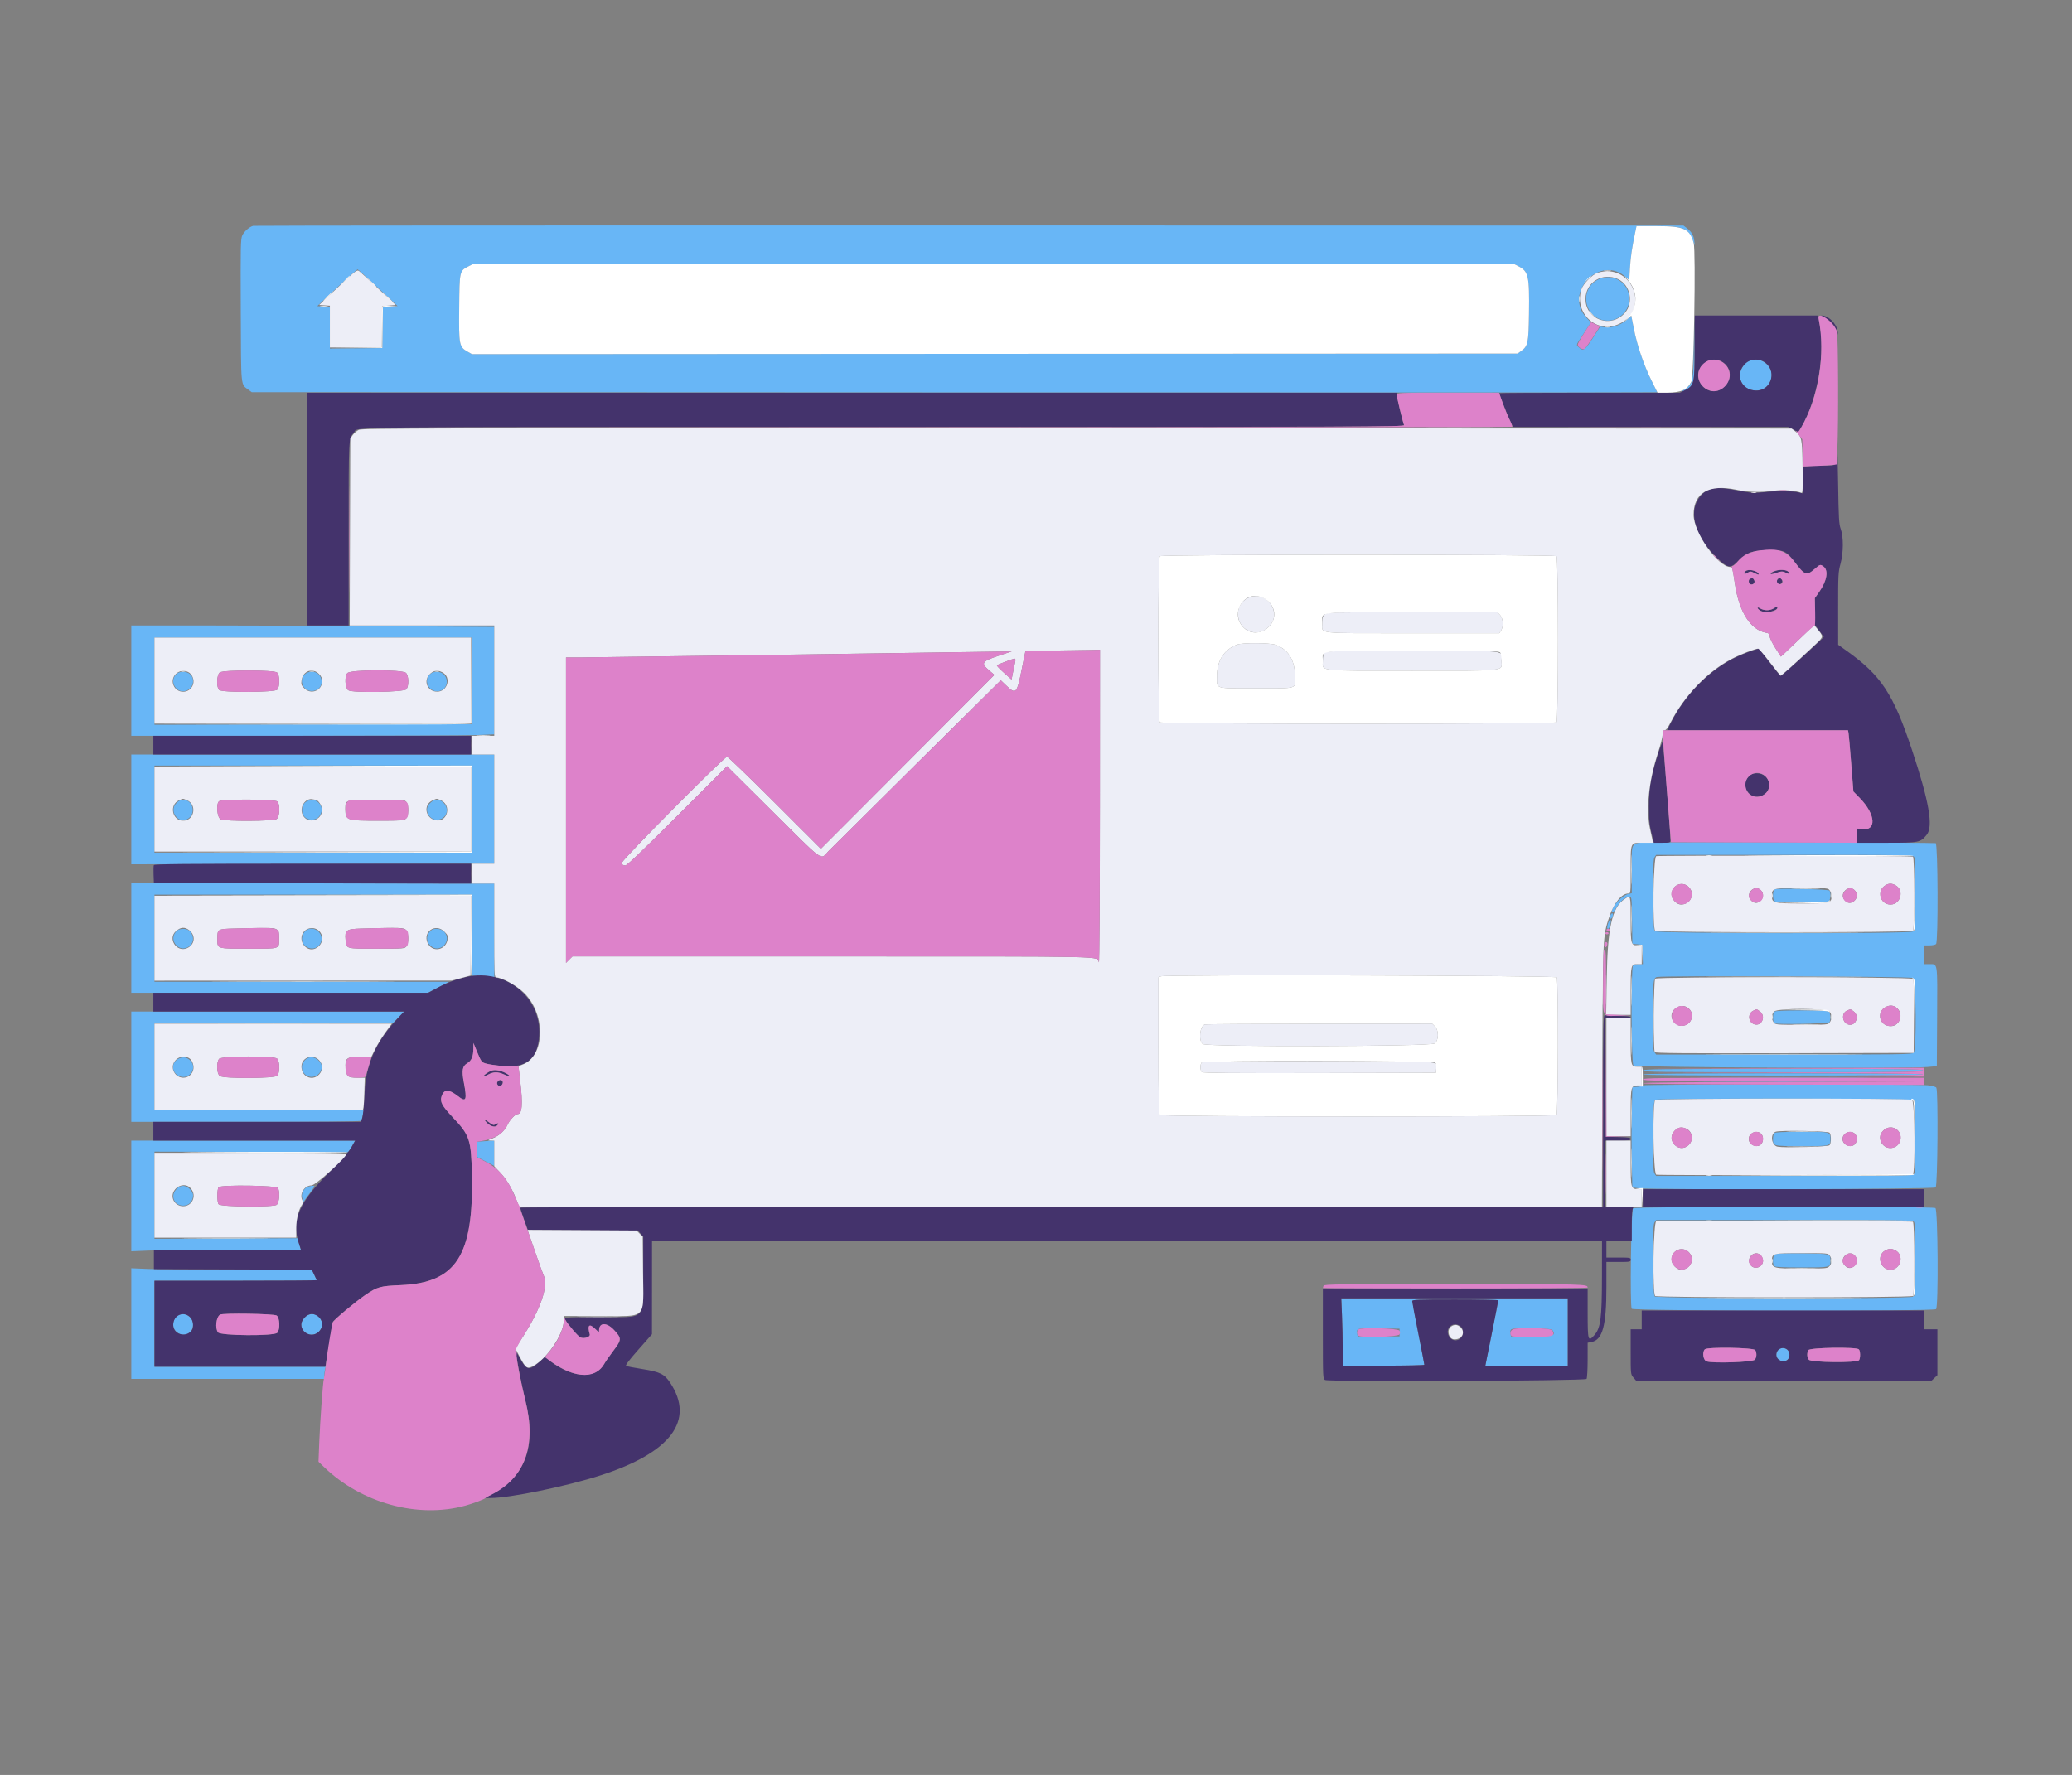 <svg id="svg" version="1.1" xmlns="http://www.w3.org/2000/svg" xmlns:xlink="http://www.w3.org/1999/xlink" width="400" height="342.705" viewBox="0, 0, 400,342.705"><rect x="0" y="0" width="400" height="342.705" fill="#808080" stroke="none"/><g id="svgg"><path id="path0" d="M48.882 43.603 C 48.161 43.779,47.149 44.667,46.777 45.450 C 46.457 46.126,46.429 47.493,46.481 59.930 C 46.546 75.249,46.432 74.105,48.005 75.280 L 48.594 75.719 184.254 75.773 C 258.868 75.802,319.915 75.788,319.915 75.742 C 319.915 75.695,319.396 74.617,318.762 73.345 C 317.332 70.476,316.042 66.661,315.408 63.426 L 314.925 60.960 313.977 61.794 C 312.850 62.786,311.113 63.366,309.805 63.186 L 308.919 63.065 307.474 65.292 C 305.949 67.641,305.649 67.845,304.832 67.084 C 304.240 66.532,304.151 66.797,305.747 64.362 L 307.127 62.255 306.324 61.410 C 301.643 56.490,309.011 48.966,313.971 53.600 L 314.524 54.117 314.660 51.819 C 314.786 49.683,315.042 47.933,315.673 44.888 L 315.927 43.663 319.899 43.663 C 325.017 43.663,325.905 44.032,326.857 46.551 L 327.175 47.391 327.075 46.451 C 326.967 45.437,326.514 44.691,325.584 43.996 L 324.995 43.557 187.152 43.528 C 111.337 43.512,49.116 43.546,48.882 43.603 M293.084 51.384 C 295.087 52.396,295.271 53.206,295.171 60.596 C 295.094 66.273,294.973 66.836,293.637 67.789 L 292.971 68.264 192.043 68.318 L 91.115 68.372 90.311 67.920 C 88.637 66.979,88.579 66.684,88.649 59.448 C 88.720 52.203,88.692 52.322,90.526 51.384 L 91.464 50.905 191.800 50.905 L 292.136 50.905 293.084 51.384 M72.991 55.591 L 76.764 59.105 75.341 59.168 L 73.918 59.231 73.860 63.215 L 73.802 67.199 68.743 67.256 L 63.685 67.313 63.685 63.273 L 63.685 59.233 62.469 59.169 L 61.252 59.105 65.073 55.536 C 67.174 53.573,68.966 51.992,69.056 52.022 C 69.145 52.052,70.916 53.658,72.991 55.591 M308.463 53.999 C 305.062 55.722,305.604 60.782,309.296 61.776 C 312.091 62.529,314.857 60.113,314.514 57.219 C 314.167 54.289,311.107 52.661,308.463 53.999 M326.990 66.986 C 326.930 73.672,326.849 74.055,325.258 75.127 C 324.378 75.720,324.654 75.773,325.604 75.194 C 327.077 74.296,327.170 73.788,327.103 67.041 L 327.043 61.022 326.990 66.986 M337.806 69.586 C 336.838 69.940,335.889 71.346,335.889 72.428 C 335.889 75.808,340.800 76.567,341.861 73.351 C 342.639 70.996,340.184 68.717,337.806 69.586 M25.346 131.416 L 25.346 142.066 57.155 142.066 C 74.649 142.066,90.416 142.003,92.192 141.926 L 95.421 141.787 95.421 131.418 L 95.421 121.050 74.299 120.908 C 62.682 120.831,46.916 120.767,39.262 120.767 L 25.346 120.767 25.346 131.416 M91.110 131.470 L 91.054 139.830 60.437 139.884 L 29.819 139.938 29.819 131.524 L 29.819 123.110 60.492 123.110 L 91.166 123.110 91.110 131.470 M33.963 130.235 C 33.266 130.932,33.261 132.037,33.950 132.837 C 35.087 134.159,37.274 133.280,37.274 131.501 C 37.274 130.438,36.497 129.712,35.357 129.712 C 34.716 129.712,34.347 129.851,33.963 130.235 M58.802 130.227 C 57.438 131.679,58.937 133.951,60.844 133.322 C 62.195 132.876,62.528 131.291,61.502 130.192 C 60.863 129.507,59.462 129.526,58.802 130.227 M82.951 130.235 C 81.650 131.536,82.967 133.836,84.784 133.437 C 86.992 132.952,86.610 129.712,84.345 129.712 C 83.704 129.712,83.336 129.851,82.951 130.235 M25.346 156.283 L 25.346 166.880 58.200 166.821 C 76.270 166.789,92.037 166.765,93.237 166.768 L 95.421 166.773 95.421 156.230 L 95.421 145.687 60.383 145.687 L 25.346 145.687 25.346 156.283 M91.161 156.230 L 91.161 164.643 60.490 164.643 L 29.819 164.643 29.819 156.230 L 29.819 147.817 60.490 147.817 L 91.161 147.817 91.161 156.230 M34.062 155.042 C 32.429 156.675,34.618 159.380,36.440 157.980 C 37.895 156.863,37.151 154.420,35.357 154.420 C 34.898 154.420,34.487 154.617,34.062 155.042 M59.181 154.743 C 58.026 155.370,58.026 157.406,59.180 158.023 C 59.916 158.417,61.011 158.300,61.502 157.774 C 63.104 156.058,61.241 153.624,59.181 154.743 M83.051 155.042 C 82.385 155.708,82.256 156.468,82.676 157.256 C 83.602 158.994,86.262 158.387,86.262 156.436 C 86.262 155.418,85.313 154.420,84.345 154.420 C 83.887 154.420,83.476 154.617,83.051 155.042 M319.078 162.679 C 314.610 162.753,315.016 162.238,315.016 167.838 L 315.016 172.471 314.359 172.602 C 313.180 172.838,311.197 174.950,311.184 175.985 C 311.178 176.446,311.646 176.026,312.132 175.133 C 312.727 174.042,313.803 173.163,314.546 173.163 C 315.003 173.163,315.008 173.206,315.065 177.689 L 315.122 182.215 316.081 182.322 L 317.039 182.428 317.101 184.292 L 317.162 186.155 316.328 186.155 C 315.870 186.155,315.385 186.288,315.251 186.449 C 314.829 186.957,314.912 205.312,315.338 205.738 C 315.706 206.106,368.288 206.369,372.098 206.022 L 373.908 205.857 373.964 196.297 C 374.026 185.631,374.102 186.155,372.498 186.155 L 371.459 186.155 371.459 184.345 L 371.459 182.535 372.481 182.535 C 373.044 182.535,373.619 182.420,373.759 182.279 C 374.191 181.848,374.121 162.967,373.687 162.800 C 373.359 162.674,325.663 162.568,319.078 162.679 M369.535 165.481 C 369.673 165.741,369.755 168.421,369.755 172.718 L 369.755 179.543 369.256 179.870 C 368.566 180.322,319.900 180.262,319.446 179.809 C 318.992 179.355,318.930 166.263,319.379 165.578 L 319.712 165.069 344.513 165.069 C 368.815 165.069,369.319 165.078,369.535 165.481 M25.346 181.097 L 25.346 191.693 53.971 191.693 L 82.596 191.693 84.644 190.628 L 86.692 189.563 58.255 189.563 L 29.819 189.563 29.819 181.150 L 29.819 172.737 60.495 172.737 L 91.171 172.737 91.113 180.564 L 91.054 188.392 92.545 188.392 C 93.365 188.392,94.348 188.461,94.728 188.546 L 95.421 188.701 95.421 179.654 L 95.421 170.607 93.237 170.612 C 92.037 170.615,76.270 170.591,58.200 170.559 L 25.346 170.501 25.346 181.097 M342.583 171.736 C 342.207 171.946,342.171 173.609,342.535 173.972 C 342.719 174.157,344.191 174.228,347.817 174.228 C 351.442 174.228,352.915 174.157,353.099 173.972 C 353.379 173.692,353.441 172.349,353.192 171.961 C 353.007 171.673,343.072 171.462,342.583 171.736 M310.858 176.800 C 310.780 177.043,310.779 177.304,310.855 177.379 C 311.014 177.539,311.387 177.015,311.392 176.624 C 311.397 176.192,311.010 176.320,310.858 176.800 M310.379 178.488 C 310.211 179.148,310.223 179.340,310.433 179.340 C 310.661 179.340,310.969 178.468,310.969 177.822 C 310.969 177.293,310.567 177.746,310.379 178.488 M34.273 179.613 C 33.280 180.376,33.186 181.675,34.062 182.551 C 35.600 184.089,38.049 182.259,37.026 180.337 C 36.650 179.631,36.178 179.353,35.357 179.353 C 34.947 179.353,34.459 179.470,34.273 179.613 M59.139 179.581 C 58.923 179.706,58.613 180.127,58.451 180.515 C 57.566 182.633,60.573 184.204,61.786 182.257 C 62.843 180.560,60.875 178.572,59.139 179.581 M83.262 179.613 C 82.268 180.376,82.175 181.675,83.051 182.551 C 84.798 184.298,87.420 181.716,85.740 179.903 C 85.164 179.282,83.887 179.132,83.262 179.613 M369.282 188.830 C 369.912 189.271,370.040 202.666,369.420 203.286 C 369.120 203.587,366.558 203.621,344.406 203.621 L 319.726 203.621 319.394 203.147 C 319.112 202.744,319.063 201.719,319.063 196.239 C 319.063 189.726,319.156 188.827,319.849 188.648 C 321.061 188.334,368.825 188.510,369.282 188.830 M342.535 195.357 C 342.197 195.694,342.205 197.373,342.545 197.587 C 342.980 197.861,353.008 197.656,353.192 197.370 C 353.441 196.979,353.379 195.637,353.099 195.357 C 352.915 195.172,351.442 195.101,347.817 195.101 C 344.191 195.101,342.719 195.172,342.535 195.357 M25.346 205.964 L 25.346 216.613 47.485 216.613 C 60.957 216.613,69.672 216.536,69.746 216.415 C 69.814 216.305,69.951 215.778,70.051 215.243 L 70.233 214.271 50.026 214.271 L 29.819 214.271 29.819 205.857 L 29.819 197.444 52.883 197.444 L 75.948 197.444 76.997 196.379 L 78.046 195.314 51.696 195.314 L 25.346 195.314 25.346 205.964 M34.575 204.363 C 32.994 205.038,33.027 207.126,34.628 207.795 C 36.502 208.578,38.156 206.311,36.794 204.825 C 36.181 204.155,35.427 203.998,34.575 204.363 M59.531 204.244 C 58.224 204.793,57.858 206.411,58.823 207.375 C 59.937 208.490,61.783 207.861,62.103 206.257 C 62.342 205.061,60.681 203.761,59.531 204.244 M317.146 206.709 C 317.146 206.992,320.293 207.029,344.196 207.029 C 368.098 207.029,371.246 206.992,371.246 206.709 C 371.246 206.427,368.098 206.390,344.196 206.390 C 320.293 206.390,317.146 206.427,317.146 206.709 M317.146 207.455 C 317.146 207.596,326.305 207.668,344.196 207.668 C 362.087 207.668,371.246 207.596,371.246 207.455 C 371.246 207.314,362.087 207.242,344.196 207.242 C 326.305 207.242,317.146 207.314,317.146 207.455 M330.741 208.040 C 338.276 208.071,350.545 208.071,358.004 208.040 C 365.463 208.009,359.297 207.984,344.302 207.984 C 329.308 207.984,323.205 208.009,330.741 208.040 M330.618 208.892 C 338.086 208.923,350.306 208.923,357.774 208.892 C 365.242 208.861,359.132 208.836,344.196 208.836 C 329.260 208.836,323.150 208.861,330.618 208.892 M317.146 209.573 C 317.146 209.684,316.691 209.804,316.134 209.839 L 315.122 209.904 315.016 214.803 C 314.957 217.497,314.957 221.858,315.016 224.494 L 315.122 229.286 316.294 229.425 C 319.174 229.766,373.331 229.621,373.680 229.271 C 374.064 228.887,374.191 210.620,373.814 210.023 C 373.696 209.837,373.051 209.653,372.167 209.555 C 369.991 209.313,317.146 209.331,317.146 209.573 M369.499 212.396 C 369.833 212.730,369.866 226.019,369.535 226.638 C 369.319 227.042,368.815 227.050,344.513 227.050 L 319.712 227.050 319.379 226.542 C 318.893 225.800,318.995 212.661,319.489 212.349 C 319.998 212.027,369.177 212.074,369.499 212.396 M342.535 218.786 C 342.394 218.927,342.279 219.435,342.279 219.915 C 342.279 221.310,342.236 221.299,347.817 221.299 C 353.398 221.299,353.355 221.310,353.355 219.915 C 353.355 218.519,353.398 218.530,347.817 218.530 C 344.191 218.530,342.719 218.602,342.535 218.786 M25.346 230.917 L 25.346 241.600 28.701 241.461 C 30.546 241.385,37.913 241.322,45.073 241.321 L 58.091 241.321 57.760 240.202 L 57.430 239.084 43.624 239.140 L 29.819 239.197 29.819 230.778 L 29.819 222.360 48.548 222.415 L 67.277 222.471 67.919 221.353 L 68.562 220.234 46.954 220.234 L 25.346 220.234 25.346 230.917 M92.918 220.390 L 92.013 220.472 92.013 221.908 L 92.013 223.344 93.717 224.229 L 95.421 225.115 95.421 222.675 L 95.421 220.234 94.622 220.272 C 94.183 220.292,93.416 220.345,92.918 220.390 M34.062 229.590 C 32.811 230.841,33.598 232.787,35.357 232.787 C 36.499 232.787,37.274 231.974,37.274 230.775 C 37.274 229.970,36.210 228.967,35.357 228.967 C 34.898 228.967,34.487 229.165,34.062 229.590 M59.063 229.344 C 58.386 229.876,58.107 230.753,58.386 231.470 L 58.614 232.055 58.966 231.528 C 59.160 231.238,59.630 230.591,60.011 230.089 C 60.391 229.587,60.703 229.129,60.703 229.072 C 60.703 228.811,59.484 229.014,59.063 229.344 M315.257 233.299 C 314.875 233.760,314.637 252.259,315.008 252.705 C 315.371 253.143,373.323 253.216,373.759 252.780 C 374.239 252.299,374.114 233.508,373.629 233.249 C 372.949 232.884,315.560 232.934,315.257 233.299 M369.535 235.982 C 369.673 236.241,369.755 238.921,369.755 243.219 L 369.755 250.043 369.256 250.370 C 368.566 250.823,319.900 250.763,319.446 250.309 C 318.992 249.855,318.930 236.763,319.379 236.078 L 319.712 235.570 344.513 235.570 C 368.815 235.570,369.319 235.578,369.535 235.982 M342.652 242.184 C 342.211 242.447,342.128 244.067,342.535 244.473 C 342.719 244.657,344.191 244.728,347.817 244.728 C 353.334 244.728,353.357 244.723,353.351 243.461 C 353.345 242.039,353.465 242.072,347.985 242.013 C 344.812 241.980,342.890 242.041,342.652 242.184 M25.346 255.558 L 25.346 266.241 43.983 266.241 L 62.620 266.241 62.623 265.548 C 62.624 265.168,62.683 264.641,62.754 264.377 L 62.882 263.898 46.351 263.898 L 29.819 263.898 29.819 255.591 L 29.819 247.284 45.474 247.284 C 54.084 247.284,61.129 247.239,61.129 247.184 C 61.129 247.128,60.918 246.649,60.660 246.119 L 60.192 245.154 46.124 245.154 C 38.386 245.153,30.546 245.090,28.701 245.014 L 25.346 244.875 25.346 255.558 M259.071 254.047 C 259.148 255.892,259.211 258.815,259.211 260.543 L 259.212 263.685 267.093 263.685 C 271.427 263.685,274.973 263.608,274.973 263.513 C 274.973 263.419,274.446 260.690,273.802 257.449 C 273.158 254.209,272.630 251.411,272.630 251.231 C 272.630 250.944,273.621 250.905,280.937 250.905 C 285.506 250.905,289.244 250.981,289.244 251.074 C 289.244 251.166,288.683 254.042,287.996 257.464 L 286.749 263.685 294.706 263.685 L 302.662 263.685 302.662 257.188 L 302.662 250.692 280.797 250.692 L 258.932 250.692 259.071 254.047 M34.581 253.877 C 33.301 254.416,33.028 256.271,34.095 257.170 C 35.458 258.316,37.252 257.521,37.267 255.763 C 37.279 254.363,35.834 253.349,34.581 253.877 M59.508 253.883 C 58.920 254.120,58.147 255.113,58.147 255.630 C 58.147 257.469,60.284 258.385,61.571 257.098 C 63.084 255.585,61.480 253.086,59.508 253.883 M270.181 257.295 L 270.181 258.040 266.134 258.040 L 262.087 258.040 262.017 257.546 C 261.860 256.434,261.878 256.429,266.183 256.492 L 270.181 256.550 270.181 257.295 M299.763 256.922 C 300.376 257.895,299.835 258.040,295.610 258.040 L 291.693 258.040 291.623 257.546 C 291.466 256.436,291.495 256.429,295.659 256.491 C 299.074 256.543,299.556 256.593,299.763 256.922 M343.270 260.666 C 342.500 261.518,343.095 262.833,344.251 262.833 C 344.970 262.833,345.474 262.314,345.474 261.573 C 345.474 260.433,344.022 259.836,343.270 260.666 " stroke="none" fill="#68b6f6" fill-rule="evenodd"></path><path id="path1" d="M327.153 67.039 C 327.149 74.120,327.080 74.421,325.247 75.346 L 324.297 75.825 306.877 75.825 C 297.296 75.825,289.457 75.868,289.457 75.919 C 289.457 76.208,290.666 79.363,291.318 80.777 L 292.080 82.428 318.634 82.428 L 345.189 82.428 346.189 82.935 L 347.190 83.441 347.706 82.561 C 350.843 77.208,352.378 68.522,351.259 62.460 L 350.973 60.916 339.065 60.916 L 327.157 60.916 327.153 67.039 M352.183 61.320 C 353.256 61.816,354.150 62.760,354.553 63.821 L 354.865 64.643 354.748 63.922 C 354.505 62.418,352.962 60.925,351.651 60.925 C 351.475 60.925,351.715 61.103,352.183 61.320 M332.260 69.751 C 334.096 70.700,334.486 72.853,333.107 74.424 C 331.578 76.165,329.212 75.828,328.123 73.714 C 326.854 71.251,329.766 68.461,332.260 69.751 M340.354 69.751 C 343.134 71.188,342.161 75.399,339.049 75.399 C 336.072 75.399,334.792 72.142,336.987 70.155 C 337.857 69.367,339.282 69.196,340.354 69.751 M59.212 98.296 L 59.212 120.767 63.259 120.767 L 67.306 120.767 67.306 103.082 C 67.306 84.264,67.283 84.712,68.314 83.548 C 69.383 82.341,61.435 82.428,170.729 82.428 C 263.410 82.428,271.175 82.401,271.052 82.082 C 270.778 81.368,269.649 76.685,269.649 76.264 L 269.649 75.825 164.430 75.825 L 59.212 75.825 59.212 98.296 M354.681 87.568 C 354.624 89.976,354.748 89.875,351.840 89.880 C 350.831 89.882,349.562 89.944,349.018 90.018 L 348.030 90.154 348.030 92.706 L 348.030 95.257 347.444 95.118 C 346.076 94.791,343.510 94.738,341.014 94.985 C 338.419 95.242,338.250 95.232,335.360 94.672 C 330.982 93.824,329.293 94.197,327.864 96.330 C 325.931 99.214,327.443 103.883,331.587 107.826 C 333.672 109.809,334.087 109.837,335.783 108.099 C 337.189 106.658,338.504 106.232,341.623 106.207 C 344.410 106.185,344.894 106.416,346.474 108.529 C 348.374 111.071,348.758 111.210,350.266 109.904 C 351.380 108.940,351.391 108.937,352.005 109.367 C 353.034 110.087,352.710 112.124,351.232 114.234 L 350.373 115.461 350.373 118.075 L 350.373 120.690 351.229 121.837 L 352.085 122.985 351.602 123.454 C 349.404 125.587,343.871 130.561,343.747 130.516 C 343.661 130.484,342.712 129.308,341.638 127.902 C 340.564 126.496,339.652 125.312,339.611 125.271 C 339.468 125.125,336.614 126.159,335.011 126.938 C 329.948 129.398,325.299 134.106,322.557 139.550 L 321.826 141.001 339.290 141.001 L 356.754 141.001 356.851 141.480 C 356.904 141.744,357.139 144.404,357.373 147.391 L 357.798 152.822 359.048 154.102 C 362.131 157.257,362.328 160.495,359.414 160.095 L 358.466 159.966 358.466 161.346 L 358.466 162.726 364.167 162.726 C 370.556 162.726,370.731 162.691,371.968 161.162 C 373.254 159.573,372.407 154.717,369.122 144.835 C 365.497 133.932,363.167 130.408,356.395 125.589 L 354.856 124.494 354.851 117.521 C 354.846 111.042,354.878 110.431,355.302 108.895 C 355.890 106.760,355.913 103.681,355.351 102.130 C 355.015 101.202,354.950 100.066,354.847 93.291 C 354.782 89.015,354.707 86.440,354.681 87.568 M337.220 110.166 C 336.957 110.292,336.741 110.520,336.741 110.672 C 336.741 110.884,336.883 110.868,337.341 110.605 C 337.896 110.287,337.996 110.287,338.652 110.615 C 339.470 111.022,339.510 111.031,339.510 110.792 C 339.510 110.312,337.859 109.861,337.220 110.166 M342.849 110.205 C 341.982 110.523,341.722 110.696,341.879 110.853 C 341.932 110.906,342.356 110.815,342.820 110.649 C 343.897 110.266,344.171 110.264,344.888 110.638 C 345.496 110.955,345.689 110.774,345.187 110.357 C 344.704 109.957,343.705 109.892,342.849 110.205 M337.859 111.749 C 337.486 111.900,337.527 112.661,337.915 112.810 C 338.431 113.008,338.903 112.492,338.646 112.012 C 338.425 111.598,338.321 111.563,337.859 111.749 M343.122 111.938 C 342.672 112.480,343.412 113.122,343.911 112.623 C 344.260 112.275,344.027 111.608,343.557 111.608 C 343.469 111.608,343.273 111.757,343.122 111.938 M339.297 117.342 C 339.297 117.740,340.252 118.211,341.059 118.211 C 341.915 118.211,343.131 117.708,343.131 117.353 C 343.131 117.066,342.985 117.092,342.383 117.487 C 341.714 117.925,340.498 117.923,339.825 117.482 C 339.535 117.292,339.297 117.229,339.297 117.342 M29.606 143.876 L 29.606 145.687 60.277 145.687 L 90.948 145.687 90.948 143.876 L 90.948 142.066 60.277 142.066 L 29.606 142.066 29.606 143.876 M319.959 145.948 C 318.684 150.035,318.343 152.077,318.333 155.698 C 318.325 158.548,318.446 159.560,319.079 161.928 L 319.292 162.726 320.881 162.726 C 322.385 162.726,322.471 162.701,322.478 162.247 C 322.497 161.043,321.109 143.432,320.983 143.286 C 320.906 143.195,320.445 144.393,319.959 145.948 M337.577 149.930 C 335.928 151.579,337.564 154.377,339.810 153.751 C 342.487 153.004,341.934 149.308,339.146 149.308 C 338.384 149.308,338.078 149.429,337.577 149.930 M29.696 167.059 C 29.635 167.217,29.614 168.055,29.649 168.923 L 29.712 170.501 60.330 170.555 L 90.948 170.608 90.948 168.691 L 90.948 166.773 60.377 166.773 C 34.981 166.773,29.787 166.822,29.696 167.059 M90.096 188.616 C 88.117 189.041,86.413 189.681,84.400 190.756 L 82.645 191.693 56.126 191.693 L 29.606 191.693 29.606 193.504 L 29.606 195.314 53.805 195.314 L 78.004 195.314 76.706 196.702 C 72.598 201.093,70.619 205.521,70.395 210.818 C 70.265 213.887,70.104 215.438,69.840 216.134 L 69.659 216.613 49.633 216.613 L 29.606 216.613 29.606 218.424 L 29.606 220.234 49.084 220.234 L 68.562 220.234 67.881 221.459 C 67.428 222.275,66.050 223.836,63.753 226.136 C 57.712 232.184,56.239 235.539,57.673 239.988 L 58.101 241.318 43.907 241.372 L 29.712 241.427 29.712 243.237 L 29.712 245.048 44.953 245.103 L 60.193 245.157 60.661 246.120 C 60.918 246.650,61.129 247.128,61.129 247.184 C 61.129 247.239,54.084 247.284,45.474 247.284 L 29.819 247.284 29.819 255.591 L 29.819 263.898 46.316 263.898 L 62.813 263.898 62.918 263.206 C 63.339 260.410,64.174 255.460,64.265 255.224 C 64.406 254.857,68.838 251.182,70.507 250.049 C 72.857 248.453,73.404 248.300,77.316 248.138 C 88.081 247.693,91.454 242.455,91.103 226.731 C 90.953 220.022,90.676 219.192,87.437 215.765 C 85.321 213.527,84.893 212.720,85.254 211.658 C 85.724 210.276,86.629 210.266,88.374 211.622 C 90.008 212.894,90.197 212.468,89.545 208.987 C 89.111 206.673,89.256 205.855,90.198 205.299 C 91.031 204.808,91.369 204.004,91.386 202.471 L 91.399 201.384 92.174 203.250 C 93.063 205.391,93.010 205.359,96.372 205.772 C 101.518 206.404,103.823 204.649,104.096 199.894 C 104.518 192.524,97.655 186.995,90.096 188.616 M309.478 214.461 L 309.478 233.014 205.018 233.014 C 147.565 233.014,100.517 233.086,100.468 233.174 C 100.419 233.261,100.720 234.265,101.138 235.404 L 101.898 237.475 112.522 237.534 L 123.147 237.593 123.661 238.191 L 124.175 238.788 124.175 245.689 C 124.175 255.168,125.017 254.313,115.676 254.313 C 110.058 254.313,109.052 254.360,109.052 254.619 C 109.052 255.019,111.606 258.087,112.078 258.254 C 112.851 258.528,113.998 258.133,113.857 257.641 C 113.329 255.796,113.759 255.432,115.000 256.672 C 115.595 257.267,115.655 257.287,115.655 256.885 C 115.655 255.306,117.125 255.271,118.559 256.816 C 120.031 258.402,120.020 258.682,118.409 260.809 C 117.699 261.747,116.913 262.877,116.662 263.321 C 114.963 266.328,110.662 266.134,106.303 262.855 L 105.151 261.988 104.251 262.818 C 102.143 264.761,101.670 264.663,100.220 261.981 C 99.655 260.937,99.496 260.753,99.570 261.235 C 99.910 263.447,100.874 268.219,101.420 270.394 C 103.635 279.211,101.458 285.149,94.726 288.654 L 93.610 289.235 94.675 289.239 C 98.343 289.253,109.423 286.971,115.974 284.851 C 129.539 280.462,134.198 274.240,129.369 266.965 C 128.261 265.295,127.400 264.875,123.990 264.339 C 122.424 264.092,121.021 263.820,120.873 263.734 C 120.688 263.627,121.422 262.652,123.235 260.596 L 125.865 257.614 125.872 248.616 L 125.879 239.617 217.572 239.617 L 309.265 239.617 309.258 246.379 C 309.249 254.689,309.011 256.452,307.710 257.881 C 306.586 259.115,306.496 258.796,306.496 253.568 L 306.496 248.775 280.937 248.775 L 255.378 248.775 255.378 257.500 C 255.378 265.944,255.392 266.233,255.795 266.449 C 256.535 266.845,306.035 266.641,306.288 266.241 C 306.399 266.065,306.491 264.422,306.493 262.590 L 306.496 259.259 307.208 259.126 C 309.375 258.719,310.117 256.019,310.117 248.544 L 310.117 243.663 312.460 243.663 C 314.661 243.663,314.803 243.638,314.803 243.237 C 314.803 242.837,314.661 242.812,312.460 242.812 L 310.117 242.812 310.117 241.214 L 310.117 239.617 312.567 239.617 L 315.016 239.617 315.016 236.571 C 315.016 234.486,315.097 233.444,315.272 233.269 C 315.470 233.071,314.902 233.014,312.716 233.014 L 309.904 233.014 309.904 226.624 L 309.904 220.234 312.354 220.234 C 314.365 220.234,314.803 220.178,314.803 219.922 C 314.803 219.669,314.344 219.598,312.407 219.549 L 310.011 219.489 309.956 208.040 L 309.900 196.592 312.352 196.592 C 313.844 196.592,314.803 196.509,314.803 196.379 C 314.803 196.250,313.886 196.166,312.477 196.166 C 311.198 196.166,310.000 196.108,309.815 196.037 C 309.509 195.920,309.478 197.630,309.478 214.461 M94.782 206.756 C 94.278 206.946,93.256 207.704,93.362 207.810 C 93.415 207.863,93.826 207.709,94.276 207.467 C 95.298 206.920,96.116 206.919,97.316 207.463 C 98.369 207.941,98.713 207.881,97.915 207.358 C 96.959 206.732,95.562 206.463,94.782 206.756 M96.089 208.803 C 95.669 209.310,96.354 210.008,96.821 209.548 C 97.219 209.156,97.098 208.520,96.625 208.520 C 96.460 208.520,96.219 208.647,96.089 208.803 M93.919 216.708 C 94.633 217.468,95.541 217.741,95.960 217.321 C 96.397 216.885,96.217 216.724,95.673 217.064 C 95.305 217.294,95.140 217.252,94.495 216.759 C 93.559 216.046,93.272 216.020,93.919 216.708 M317.146 231.310 L 317.146 233.014 344.302 233.014 L 371.459 233.014 371.459 231.310 L 371.459 229.606 344.302 229.606 L 317.146 229.606 317.146 231.310 M302.662 257.188 L 302.662 263.685 294.706 263.685 L 286.749 263.685 287.996 257.464 C 288.683 254.042,289.244 251.166,289.244 251.074 C 289.244 250.981,285.506 250.905,280.937 250.905 C 273.621 250.905,272.630 250.944,272.630 251.231 C 272.630 251.411,273.158 254.209,273.802 257.449 C 274.446 260.690,274.973 263.419,274.973 263.513 C 274.973 263.608,271.427 263.685,267.093 263.685 L 259.212 263.685 259.211 260.543 C 259.211 258.815,259.148 255.892,259.071 254.047 L 258.932 250.692 280.797 250.692 L 302.662 250.692 302.662 257.188 M316.933 254.846 L 316.933 256.656 315.868 256.656 L 314.803 256.656 314.803 261.010 C 314.803 265.307,314.810 265.373,315.317 265.963 L 315.831 266.560 344.373 266.560 L 372.916 266.560 373.465 266.044 L 374.015 265.527 374.015 261.092 L 374.015 256.656 372.737 256.656 L 371.459 256.656 371.459 254.846 L 371.459 253.035 344.196 253.035 L 316.933 253.035 316.933 254.846 M36.794 254.431 C 37.328 255.038,37.436 256.321,37.001 256.887 C 35.873 258.356,33.440 257.635,33.440 255.833 C 33.440 253.898,35.550 253.017,36.794 254.431 M53.414 254.006 C 54.026 254.434,54.108 256.698,53.535 257.331 C 52.932 257.998,42.550 257.922,42.078 257.248 C 41.488 256.404,41.726 254.334,42.471 253.837 C 42.979 253.498,52.907 253.650,53.414 254.006 M60.983 253.912 C 62.313 254.592,62.588 256.082,61.571 257.098 C 59.849 258.821,57.103 256.550,58.602 254.644 C 59.306 253.749,60.154 253.488,60.983 253.912 M282.055 256.182 C 282.271 256.371,282.428 256.810,282.428 257.222 C 282.428 258.687,280.767 259.343,279.888 258.225 C 278.644 256.643,280.543 254.853,282.055 256.182 M338.864 260.689 C 339.172 261.266,339.138 262.039,338.782 262.526 C 338.429 263.009,330.574 263.282,329.438 262.850 C 328.800 262.607,328.585 261.064,329.116 260.532 C 329.609 260.040,338.593 260.184,338.864 260.689 M345.084 260.629 C 345.562 261.062,345.591 262.046,345.139 262.498 C 344.387 263.251,342.918 262.651,342.918 261.592 C 342.918 260.453,344.240 259.865,345.084 260.629 M358.850 260.532 C 359.153 260.836,359.183 262.167,358.897 262.620 C 358.547 263.173,349.594 263.087,349.184 262.526 C 348.828 262.039,348.793 261.266,349.102 260.689 C 349.373 260.184,358.357 260.040,358.850 260.532 " stroke="none" fill="#44336c" fill-rule="evenodd"></path><path id="path2" d="M65.257 55.459 L 61.611 58.892 62.648 58.957 L 63.685 59.021 63.685 63.057 L 63.685 67.093 68.685 67.093 L 73.686 67.093 73.744 63.099 L 73.802 59.105 75.100 58.999 L 76.398 58.892 73.110 55.804 C 71.301 54.105,69.615 52.560,69.362 52.370 C 68.915 52.034,68.805 52.117,65.257 55.459 M308.413 52.675 C 307.368 53.004,305.585 54.850,305.264 55.935 C 303.895 60.569,308.284 64.540,312.568 62.545 C 318.760 59.661,314.952 50.614,308.413 52.675 M312.391 53.905 C 314.748 55.046,315.421 58.435,313.684 60.413 C 310.993 63.477,306.080 61.738,306.080 57.721 C 306.080 54.490,309.423 52.468,312.391 53.905 M69.269 82.995 C 68.885 83.185,68.357 83.638,68.098 84.002 L 67.625 84.665 67.568 102.716 L 67.512 120.767 81.466 120.767 L 95.421 120.767 95.421 131.416 L 95.421 142.066 93.291 142.066 L 91.161 142.066 91.161 143.876 L 91.161 145.687 93.291 145.687 L 95.421 145.687 95.421 156.230 L 95.421 166.773 93.291 166.773 L 91.161 166.773 91.161 168.690 L 91.161 170.607 93.291 170.607 L 95.421 170.607 95.421 179.659 C 95.421 188.136,95.444 188.712,95.793 188.716 C 96.941 188.732,99.767 190.309,101.210 191.739 C 105.439 195.930,105.230 203.984,100.852 205.567 C 100.442 205.715,100.107 205.889,100.108 205.953 C 100.109 206.018,100.252 207.268,100.426 208.733 C 100.965 213.275,100.811 215.122,99.895 215.122 C 99.482 215.122,98.380 216.281,98.006 217.109 C 97.474 218.285,96.372 219.302,95.084 219.805 C 94.079 220.198,94.065 220.215,94.728 220.224 L 95.421 220.234 95.421 222.710 L 95.421 225.185 96.694 226.546 C 97.901 227.837,99.125 229.994,99.910 232.215 L 100.192 233.014 204.719 233.014 L 309.246 233.014 309.320 208.040 C 309.401 180.723,309.396 180.849,310.679 176.997 C 311.563 174.344,313.051 172.524,314.337 172.524 C 314.802 172.524,314.803 172.511,314.803 168.037 C 314.803 162.459,314.683 162.726,317.180 162.726 L 319.116 162.726 318.991 162.141 C 318.922 161.818,318.709 160.836,318.518 159.957 C 317.721 156.296,318.297 150.802,320.038 145.457 C 320.556 143.866,320.980 142.212,320.980 141.783 C 320.980 141.181,321.065 141.001,321.353 141.000 C 321.597 141.000,321.980 140.506,322.466 139.563 C 325.194 134.266,329.635 129.648,334.363 127.188 C 336.008 126.332,338.839 125.240,339.412 125.240 C 339.551 125.240,340.542 126.385,341.615 127.785 C 342.687 129.185,343.635 130.374,343.721 130.428 C 343.859 130.513,345.673 128.899,350.451 124.436 C 352.078 122.917,352.073 122.951,350.814 121.419 L 350.212 120.687 347.790 123.010 C 346.457 124.288,345.015 125.661,344.584 126.061 L 343.800 126.787 342.724 125.108 C 342.132 124.185,341.646 123.176,341.644 122.867 C 341.641 122.397,341.521 122.283,340.908 122.168 C 337.936 121.610,335.744 118.169,334.930 112.780 C 334.434 109.493,334.430 109.478,334.040 109.478 C 331.641 109.478,326.941 102.790,326.945 99.381 C 326.949 95.126,329.885 93.429,335.271 94.565 C 337.557 95.048,339.888 95.106,342.469 94.745 C 344.147 94.511,346.579 94.696,347.758 95.149 C 348.012 95.246,348.048 94.486,347.991 90.177 C 347.917 84.583,347.836 84.214,346.470 83.196 L 345.869 82.748 207.918 82.699 C 81.165 82.654,69.911 82.678,69.269 82.995 M300.490 107.391 C 300.860 107.761,300.860 139.098,300.490 139.468 C 300.118 139.839,224.270 139.839,223.898 139.468 C 223.528 139.098,223.528 107.761,223.898 107.391 C 224.270 107.019,300.118 107.019,300.490 107.391 M240.980 115.422 C 238.019 116.767,238.460 121.222,241.634 122.021 C 242.855 122.328,243.991 121.980,244.972 120.999 C 247.671 118.300,244.475 113.835,240.980 115.422 M255.774 118.618 C 255.348 118.963,255.272 119.218,255.272 120.289 C 255.272 122.455,253.526 122.258,272.644 122.258 L 289.433 122.258 289.764 121.784 C 290.304 121.014,290.200 119.361,289.573 118.734 L 289.050 118.211 272.664 118.211 C 256.847 118.211,256.260 118.225,255.774 118.618 M29.819 131.416 L 29.819 139.723 60.383 139.723 L 90.948 139.723 90.948 131.416 L 90.948 123.110 60.383 123.110 L 29.819 123.110 29.819 131.416 M238.832 124.457 C 236.316 125.385,234.931 127.550,234.931 130.556 C 234.931 133.101,234.306 132.907,242.509 132.907 C 250.816 132.907,250.143 133.141,250.016 130.299 C 249.882 127.277,248.612 125.338,246.212 124.491 C 245.107 124.102,239.863 124.077,238.832 124.457 M212.340 155.857 C 212.332 173.183,212.247 186.066,212.142 185.806 C 211.646 184.576,215.619 184.665,160.746 184.665 L 110.510 184.665 109.888 185.287 L 109.265 185.910 109.265 156.427 L 109.265 126.944 112.087 126.944 C 114.269 126.945,169.606 126.169,191.642 125.829 L 195.318 125.772 192.707 126.641 C 189.516 127.702,189.310 128.034,190.967 129.450 L 191.968 130.306 175.214 147.098 L 158.461 163.890 149.570 155.001 C 144.680 150.113,140.537 146.113,140.362 146.113 C 139.814 146.113,120.128 165.954,120.128 166.506 C 120.128 166.770,120.168 166.986,120.217 166.986 C 120.266 166.986,120.466 167.047,120.661 167.122 C 120.927 167.224,123.448 164.828,130.687 157.596 L 140.359 147.933 148.188 155.714 C 159.659 167.116,158.219 166.087,160.071 164.201 C 160.770 163.488,168.511 155.805,177.272 147.126 L 193.203 131.346 194.099 132.208 C 196.140 134.173,196.274 134.050,197.229 129.326 L 197.969 125.672 203.617 125.612 C 206.723 125.579,209.960 125.530,210.809 125.502 L 212.354 125.453 212.340 155.857 M255.713 126.000 C 255.484 126.229,255.378 126.733,255.378 127.586 C 255.378 129.662,253.910 129.499,272.630 129.499 C 291.286 129.499,289.883 129.649,289.883 127.663 C 289.883 125.443,291.790 125.666,272.745 125.666 C 257.849 125.666,256.011 125.702,255.713 126.000 M195.949 127.955 C 195.855 128.395,195.666 129.306,195.530 129.981 L 195.283 131.208 193.805 129.895 C 192.993 129.172,192.384 128.525,192.453 128.456 C 192.617 128.291,195.561 127.185,195.877 127.169 C 196.048 127.160,196.069 127.396,195.949 127.955 M36.295 129.742 C 37.113 130.115,37.572 131.257,37.271 132.169 C 36.658 134.027,34.057 134.031,33.444 132.175 C 32.886 130.482,34.638 128.987,36.295 129.742 M53.498 129.852 C 54.025 130.329,54.050 132.587,53.535 133.157 C 53.035 133.709,42.841 133.758,42.294 133.212 C 41.733 132.650,41.831 130.253,42.433 129.831 C 43.162 129.320,52.931 129.339,53.498 129.852 M61.571 130.122 C 62.032 130.583,62.194 130.947,62.194 131.523 C 62.194 133.349,60.049 134.203,58.743 132.897 C 58.167 132.322,58.107 132.146,58.214 131.353 C 58.454 129.559,60.323 128.874,61.571 130.122 M78.381 129.925 C 78.918 130.462,78.975 132.360,78.476 133.073 C 78.071 133.651,67.986 133.829,67.224 133.271 C 66.596 132.812,66.487 130.531,67.066 129.953 C 67.749 129.269,77.701 129.245,78.381 129.925 M85.391 129.809 C 87.186 130.737,86.438 133.546,84.395 133.546 C 82.430 133.546,81.605 131.295,83.107 130.031 C 83.824 129.428,84.522 129.360,85.391 129.809 M29.819 156.230 L 29.819 164.430 60.383 164.430 L 90.948 164.430 90.948 156.230 L 90.948 148.030 60.383 148.030 L 29.819 148.030 29.819 156.230 M36.095 154.509 C 38.104 155.349,37.522 158.466,35.357 158.466 C 33.224 158.466,32.609 155.372,34.572 154.518 C 35.412 154.153,35.244 154.154,36.095 154.509 M60.904 154.420 C 61.406 154.420,62.194 155.591,62.194 156.337 C 62.194 158.442,59.407 159.221,58.456 157.382 C 57.684 155.888,58.964 153.941,60.454 154.343 C 60.610 154.385,60.813 154.420,60.904 154.420 M85.083 154.509 C 87.208 155.397,86.446 158.759,84.202 158.395 C 82.083 158.051,81.621 155.361,83.538 154.527 C 84.404 154.151,84.231 154.153,85.083 154.509 M53.552 154.754 C 54.114 155.316,54.016 157.713,53.414 158.135 C 52.786 158.574,43.455 158.623,42.599 158.192 C 41.894 157.836,41.672 155.156,42.309 154.691 C 42.914 154.249,53.104 154.306,53.552 154.754 M78.476 154.893 C 78.975 155.606,78.918 157.504,78.381 158.040 C 77.980 158.442,77.671 158.466,73.088 158.466 C 66.791 158.466,66.667 158.420,66.667 156.038 C 66.667 154.424,66.682 154.420,72.737 154.420 C 78.083 154.420,78.148 154.425,78.476 154.893 M319.735 165.312 C 319.185 165.515,318.993 179.184,319.531 179.723 C 319.902 180.094,368.915 180.094,369.286 179.723 C 369.663 179.347,369.653 165.517,369.276 165.396 C 368.752 165.229,320.184 165.146,319.735 165.312 M325.942 171.195 C 327.349 172.462,326.427 174.654,324.488 174.654 C 323.688 174.654,322.684 173.588,322.684 172.739 C 322.684 170.960,324.648 170.030,325.942 171.195 M365.902 170.916 C 367.667 171.829,366.952 174.654,364.956 174.654 C 362.913 174.654,362.231 171.900,364.028 170.904 C 364.694 170.535,365.170 170.538,365.902 170.916 M339.936 171.885 C 340.551 172.500,340.487 173.459,339.796 174.003 C 339.153 174.509,338.544 174.428,337.966 173.760 C 336.868 172.489,338.750 170.698,339.936 171.885 M353.236 171.932 C 353.418 172.193,353.568 172.651,353.568 172.950 C 353.568 174.406,353.435 174.441,347.911 174.441 C 342.379 174.441,342.066 174.364,342.066 172.997 C 342.066 171.485,342.162 171.459,347.817 171.459 C 352.833 171.459,352.909 171.466,353.236 171.932 M358.040 171.885 C 358.655 172.500,358.592 173.459,357.901 174.003 C 357.258 174.509,356.648 174.428,356.070 173.760 C 354.992 172.513,356.876 170.720,358.040 171.885 M29.819 181.150 L 29.819 189.350 58.520 189.340 L 87.220 189.330 89.031 188.841 L 90.841 188.351 90.897 180.651 L 90.953 172.950 60.386 172.950 L 29.819 172.950 29.819 181.150 M313.650 173.575 C 311.214 175.180,310.337 179.075,310.181 188.978 L 310.070 195.953 312.437 195.953 L 314.803 195.953 314.803 191.466 C 314.803 186.364,314.854 186.155,316.088 186.155 L 316.933 186.155 316.933 184.345 L 316.933 182.535 316.203 182.535 C 314.850 182.535,314.803 182.367,314.803 177.514 C 314.803 172.795,314.808 172.812,313.650 173.575 M36.603 179.665 C 37.843 180.708,37.579 182.464,36.088 183.087 C 34.094 183.920,32.340 181.265,33.930 179.820 C 34.858 178.976,35.724 178.926,36.603 179.665 M53.414 179.458 C 53.814 179.738,53.887 179.989,53.887 181.070 C 53.887 183.304,54.246 183.174,48.115 183.174 C 41.746 183.174,41.960 183.239,41.960 181.275 C 41.960 179.393,41.998 179.368,45.061 179.286 C 52.071 179.099,52.926 179.117,53.414 179.458 M61.715 179.877 C 62.661 180.966,62.182 182.652,60.774 183.187 C 59.151 183.804,57.572 181.789,58.444 180.215 C 59.106 179.022,60.818 178.845,61.715 179.877 M78.381 179.553 C 78.918 180.089,78.975 181.987,78.476 182.700 C 78.148 183.168,78.083 183.174,72.751 183.174 C 66.645 183.174,66.885 183.242,66.714 181.466 C 66.533 179.578,66.833 179.366,69.809 179.286 C 77.384 179.082,77.927 179.098,78.381 179.553 M85.778 179.878 C 86.437 180.537,86.514 180.722,86.405 181.395 C 86.053 183.560,83.346 183.977,82.518 181.994 C 81.619 179.843,84.120 178.220,85.778 179.878 M300.537 188.711 C 300.856 189.217,300.811 214.972,300.490 215.293 C 300.118 215.665,224.270 215.665,223.898 215.293 C 223.704 215.100,223.642 211.827,223.642 201.867 L 223.642 188.698 224.121 188.504 C 225.038 188.134,300.301 188.338,300.537 188.711 M319.531 188.967 C 319.236 189.262,319.161 202.684,319.452 203.143 C 319.587 203.355,324.744 203.399,344.529 203.356 L 369.436 203.301 369.492 196.298 C 369.532 191.307,369.478 189.211,369.306 189.003 C 368.971 188.599,319.934 188.564,319.531 188.967 M366.379 194.815 C 367.479 195.986,366.668 198.084,365.098 198.129 C 362.584 198.200,362.109 194.911,364.537 194.238 C 365.211 194.051,365.848 194.250,366.379 194.815 M325.802 194.560 C 327.413 195.689,326.578 198.083,324.572 198.083 C 323.623 198.083,322.684 197.130,322.684 196.166 C 322.684 194.688,324.585 193.708,325.802 194.560 M339.801 195.330 C 340.862 196.165,340.230 197.985,338.933 197.830 C 337.565 197.666,337.224 195.782,338.449 195.162 C 339.139 194.813,339.145 194.814,339.801 195.330 M353.236 195.362 C 353.659 195.966,353.659 196.792,353.236 197.397 C 352.909 197.863,352.833 197.870,347.817 197.870 C 342.801 197.870,342.724 197.863,342.398 197.397 C 341.941 196.744,341.982 195.824,342.492 195.314 C 343.189 194.617,352.744 194.659,353.236 195.362 M357.905 195.330 C 358.895 196.109,358.392 197.870,357.179 197.870 C 355.712 197.870,355.261 195.649,356.617 195.103 C 357.273 194.838,357.282 194.840,357.905 195.330 M310.117 207.987 L 310.117 219.382 312.460 219.382 L 314.803 219.382 314.803 214.836 C 314.803 209.771,314.855 209.585,316.257 209.585 L 316.933 209.585 316.933 207.774 L 316.933 205.964 316.088 205.964 C 314.860 205.964,314.803 205.739,314.803 200.866 L 314.803 196.592 312.460 196.592 L 310.117 196.592 310.117 207.987 M29.819 205.964 L 29.819 214.271 49.943 214.271 L 70.066 214.271 70.167 213.791 C 70.223 213.528,70.302 212.138,70.343 210.703 L 70.417 208.094 69.009 208.094 C 67.151 208.094,66.877 207.872,66.730 206.248 C 66.553 204.303,66.888 204.047,69.604 204.047 L 71.690 204.047 72.278 202.847 C 72.914 201.551,73.887 200.001,74.969 198.562 L 75.649 197.657 52.734 197.657 L 29.819 197.657 29.819 205.964 M232.588 197.805 C 231.603 198.157,231.322 200.964,232.209 201.585 C 233.064 202.184,276.202 202.078,276.968 201.475 C 277.767 200.847,277.789 198.962,277.006 198.180 L 276.484 197.657 254.696 197.674 C 242.712 197.683,232.764 197.742,232.588 197.805 M36.454 204.277 C 37.145 204.647,37.554 205.861,37.273 206.710 C 36.698 208.454,34.345 208.575,33.550 206.901 C 32.712 205.134,34.699 203.338,36.454 204.277 M53.498 204.399 C 54.025 204.877,54.050 207.134,53.535 207.704 C 53.039 208.252,43.206 208.303,42.433 207.762 C 41.821 207.334,41.739 205.070,42.312 204.436 C 42.824 203.870,52.876 203.837,53.498 204.399 M61.571 204.669 C 63.369 206.467,60.817 209.271,58.891 207.614 C 58.516 207.291,58.294 206.842,58.214 206.240 C 57.960 204.351,60.204 203.302,61.571 204.669 M231.991 205.154 C 231.645 205.500,231.667 206.707,232.025 207.004 C 232.237 207.179,238.352 207.229,254.762 207.189 L 277.210 207.135 277.277 206.322 C 277.403 204.784,279.231 204.899,254.543 204.899 C 237.486 204.899,232.187 204.959,231.991 205.154 M319.531 212.396 C 318.993 212.935,319.185 226.604,319.735 226.807 C 320.184 226.974,368.752 226.891,369.276 226.723 C 369.788 226.559,369.647 212.638,369.130 212.361 C 368.497 212.022,319.871 212.057,319.531 212.396 M325.658 217.994 C 326.794 218.582,326.951 220.231,325.956 221.123 C 324.067 222.817,321.511 220.096,323.306 218.301 C 324.004 217.603,324.722 217.510,325.658 217.994 M366.196 218.107 C 367.276 218.957,367.113 220.789,365.902 221.416 C 363.857 222.473,361.940 219.923,363.562 218.301 C 364.317 217.546,365.383 217.467,366.196 218.107 M353.185 218.701 C 353.543 219.059,353.543 220.770,353.185 221.129 C 352.885 221.429,344.534 221.661,343.175 221.407 C 341.976 221.184,341.667 218.984,342.770 218.527 C 343.529 218.212,352.852 218.368,353.185 218.701 M339.973 218.883 C 340.458 219.322,340.477 220.393,340.010 220.910 C 339.241 221.759,337.593 221.081,337.593 219.915 C 337.593 218.767,339.115 218.107,339.973 218.883 M358.077 218.883 C 358.562 219.322,358.582 220.393,358.114 220.910 C 357.345 221.759,355.698 221.081,355.698 219.915 C 355.698 218.767,357.220 218.107,358.077 218.883 M310.117 226.624 L 310.117 233.014 313.525 233.014 L 316.933 233.014 316.933 231.310 L 316.933 229.606 316.341 229.606 C 314.860 229.606,314.803 229.421,314.803 224.589 L 314.803 220.234 312.460 220.234 L 310.117 220.234 310.117 226.624 M29.819 230.777 L 29.819 238.978 43.504 238.978 L 57.188 238.978 57.188 237.114 C 57.188 235.334,57.702 233.368,58.410 232.442 C 58.527 232.288,58.513 232.022,58.375 231.764 C 57.728 230.555,58.751 228.882,60.136 228.882 C 60.892 228.882,66.880 223.484,66.880 222.803 C 66.880 222.646,61.248 222.577,48.349 222.577 L 29.819 222.577 29.819 230.777 M36.575 229.219 C 38.115 230.497,37.319 232.898,35.357 232.898 C 33.825 232.898,32.851 231.376,33.535 230.053 C 34.139 228.885,35.668 228.466,36.575 229.219 M53.667 229.379 C 54.079 230.150,53.938 232.111,53.434 232.615 C 52.934 233.115,42.846 233.048,42.226 232.541 C 41.877 232.255,41.868 229.569,42.215 229.223 C 42.711 228.727,53.396 228.873,53.667 229.379 M319.735 235.812 C 319.185 236.015,318.993 249.685,319.531 250.224 C 319.902 250.595,368.915 250.595,369.286 250.224 C 369.663 249.847,369.653 236.018,369.276 235.897 C 368.752 235.729,320.184 235.646,319.735 235.812 M103.201 241.421 C 103.949 243.592,104.756 245.813,104.996 246.354 C 105.876 248.344,104.372 252.726,100.984 258.040 L 99.491 260.383 100.384 262.065 C 101.475 264.118,101.745 264.323,102.734 263.851 C 105.467 262.547,108.839 257.635,108.839 254.957 L 108.839 254.100 115.821 254.100 C 125.096 254.100,124.217 255.007,124.130 245.520 L 124.068 238.774 123.478 238.183 L 122.887 237.593 112.365 237.532 L 101.842 237.472 103.201 241.421 M325.942 241.696 C 327.349 242.962,326.427 245.154,324.488 245.154 C 323.688 245.154,322.684 244.089,322.684 243.240 C 322.684 241.461,324.648 240.530,325.942 241.696 M365.902 241.417 C 367.667 242.330,366.952 245.154,364.956 245.154 C 362.957 245.154,362.201 242.391,363.941 241.448 C 364.698 241.037,365.153 241.030,365.902 241.417 M339.936 242.386 C 340.170 242.620,340.362 243.084,340.362 243.417 C 340.362 244.655,338.749 245.256,337.979 244.305 C 336.897 242.970,338.727 241.176,339.936 242.386 M353.236 242.433 C 353.693 243.085,353.651 244.006,353.142 244.515 C 352.740 244.917,352.432 244.941,347.817 244.941 C 342.389 244.941,342.066 244.860,342.066 243.498 C 342.066 241.985,342.162 241.960,347.817 241.960 C 352.833 241.960,352.909 241.966,353.236 242.433 M358.040 242.386 C 358.655 243.000,358.592 243.960,357.901 244.504 C 357.258 245.009,356.648 244.928,356.070 244.260 C 354.972 242.990,356.854 241.199,358.040 242.386 M280.133 256.136 C 279.256 256.750,279.655 258.525,280.686 258.598 C 282.212 258.706,282.988 257.256,281.935 256.267 C 281.353 255.720,280.785 255.679,280.133 256.136 " stroke="none" fill="#edeef7" fill-rule="evenodd"></path><path id="path3" d="M315.673 44.888 C 315.042 47.933,314.786 49.683,314.660 51.819 L 314.524 54.117 313.865 53.525 C 313.502 53.199,313.608 53.363,314.101 53.889 C 316.198 56.130,316.255 59.070,314.247 61.372 C 313.438 62.298,313.438 62.299,314.178 61.613 L 314.919 60.927 315.405 63.410 C 316.046 66.678,317.321 70.441,318.796 73.417 L 319.989 75.825 321.816 75.816 C 324.535 75.802,325.713 75.271,326.518 73.695 C 326.995 72.760,327.404 48.537,326.970 46.944 C 326.213 44.171,325.118 43.663,319.899 43.663 L 315.927 43.663 315.673 44.888 M90.526 51.384 C 88.692 52.322,88.720 52.203,88.649 59.448 C 88.579 66.684,88.637 66.979,90.311 67.920 L 91.115 68.372 192.043 68.318 L 292.971 68.264 293.637 67.789 C 294.973 66.836,295.094 66.273,295.171 60.596 C 295.271 53.206,295.087 52.396,293.084 51.384 L 292.136 50.905 191.800 50.905 L 91.464 50.905 90.526 51.384 M309.744 52.336 C 310.067 52.385,310.594 52.385,310.916 52.336 C 311.238 52.287,310.974 52.247,310.330 52.247 C 309.686 52.247,309.422 52.287,309.744 52.336 M66.550 54.153 L 65.708 55.059 66.613 54.217 C 67.455 53.434,67.617 53.248,67.455 53.248 C 67.421 53.248,67.013 53.655,66.550 54.153 M306.376 53.940 L 305.751 54.633 306.443 54.007 C 307.088 53.424,307.233 53.248,307.069 53.248 C 307.032 53.248,306.720 53.560,306.376 53.940 M71.557 54.366 C 72.439 55.307,72.630 55.476,72.630 55.316 C 72.630 55.282,72.175 54.826,71.619 54.304 L 70.607 53.355 71.557 54.366 M63.259 57.188 C 62.741 57.716,62.366 58.147,62.425 58.147 C 62.483 58.147,62.954 57.716,63.472 57.188 C 63.989 56.661,64.365 56.230,64.306 56.230 C 64.247 56.230,63.776 56.661,63.259 57.188 M74.751 57.348 C 75.274 57.905,75.729 58.360,75.763 58.360 C 75.923 58.360,75.754 58.169,74.814 57.286 L 73.802 56.337 74.751 57.348 M304.850 57.721 C 304.850 58.248,304.892 58.464,304.943 58.200 C 304.993 57.937,304.993 57.505,304.943 57.242 C 304.892 56.978,304.850 57.194,304.850 57.721 M61.931 59.153 C 62.314 59.201,62.889 59.200,63.209 59.151 C 63.529 59.103,63.216 59.064,62.513 59.065 C 61.810 59.066,61.549 59.106,61.931 59.153 M73.837 59.141 C 73.759 59.219,73.695 61.038,73.695 63.184 L 73.695 67.085 68.637 67.148 L 63.578 67.211 68.690 67.205 L 73.802 67.199 73.860 63.215 L 73.918 59.231 75.351 59.157 L 76.784 59.082 75.382 59.041 C 74.610 59.018,73.916 59.063,73.837 59.141 M306.709 60.131 C 306.709 60.167,307.021 60.479,307.401 60.823 L 308.094 61.448 307.468 60.756 C 306.885 60.111,306.709 59.966,306.709 60.131 M309.851 63.196 C 310.114 63.247,310.546 63.247,310.809 63.196 C 311.073 63.145,310.857 63.104,310.330 63.104 C 309.803 63.104,309.587 63.145,309.851 63.196 M276.426 82.588 C 279.392 82.621,284.184 82.621,287.076 82.588 C 289.967 82.554,287.540 82.527,281.683 82.527 C 275.825 82.527,273.460 82.554,276.426 82.588 M338.181 95.145 C 338.446 95.196,338.830 95.194,339.033 95.141 C 339.237 95.088,339.020 95.046,338.552 95.048 C 338.083 95.051,337.916 95.094,338.181 95.145 M223.898 107.391 C 223.528 107.761,223.528 139.098,223.898 139.468 C 224.270 139.839,300.118 139.839,300.490 139.468 C 300.860 139.098,300.860 107.761,300.490 107.391 C 300.118 107.019,224.270 107.019,223.898 107.391 M243.779 115.416 C 246.141 116.489,246.730 119.242,244.972 120.999 C 243.586 122.385,241.510 122.505,240.184 121.275 C 237.241 118.546,240.168 113.776,243.779 115.416 M289.573 118.734 C 290.200 119.361,290.304 121.014,289.764 121.784 L 289.433 122.258 272.644 122.258 C 253.526 122.258,255.272 122.455,255.272 120.289 C 255.272 118.024,253.709 118.211,272.664 118.211 L 289.050 118.211 289.573 118.734 M74.281 120.926 C 78.176 120.959,84.550 120.959,88.445 120.926 C 92.340 120.894,89.153 120.867,81.363 120.867 C 73.573 120.867,70.386 120.894,74.281 120.926 M90.998 131.362 L 90.948 139.722 60.330 139.776 L 29.712 139.831 60.337 139.884 C 84.715 139.925,90.982 139.882,91.064 139.669 C 91.120 139.523,91.140 135.713,91.108 131.203 L 91.049 123.003 90.998 131.362 M246.212 124.491 C 248.612 125.338,249.882 127.277,250.016 130.299 C 250.143 133.141,250.816 132.907,242.509 132.907 C 234.306 132.907,234.931 133.101,234.931 130.556 C 234.931 127.550,236.316 125.385,238.832 124.457 C 239.863 124.077,245.107 124.102,246.212 124.491 M289.662 126.078 C 289.784 126.304,289.883 127.018,289.883 127.663 C 289.883 129.649,291.286 129.499,272.630 129.499 C 253.910 129.499,255.378 129.662,255.378 127.586 C 255.378 125.483,253.727 125.666,272.745 125.666 C 289.035 125.666,289.447 125.676,289.662 126.078 M34.984 129.646 C 35.189 129.700,35.524 129.700,35.729 129.646 C 35.935 129.593,35.767 129.549,35.357 129.549 C 34.947 129.549,34.779 129.593,34.984 129.646 M59.800 129.650 C 60.065 129.701,60.448 129.699,60.652 129.646 C 60.856 129.593,60.639 129.551,60.170 129.553 C 59.702 129.556,59.535 129.599,59.800 129.650 M83.972 129.646 C 84.177 129.700,84.513 129.700,84.718 129.646 C 84.923 129.593,84.755 129.549,84.345 129.549 C 83.935 129.549,83.767 129.593,83.972 129.646 M92.173 142.010 C 92.788 142.053,93.794 142.053,94.409 142.010 C 95.024 141.967,94.521 141.932,93.291 141.932 C 92.061 141.932,91.558 141.967,92.173 142.010 M60.330 147.977 L 90.948 148.031 90.948 156.230 L 90.948 164.429 60.330 164.483 L 29.712 164.538 60.437 164.591 L 91.161 164.643 91.161 156.230 L 91.161 147.817 60.437 147.869 L 29.712 147.922 60.330 147.977 M34.984 158.400 C 35.189 158.454,35.524 158.454,35.729 158.400 C 35.935 158.347,35.767 158.303,35.357 158.303 C 34.947 158.303,34.779 158.347,34.984 158.400 M314.894 167.945 C 314.894 170.522,314.925 171.547,314.962 170.222 C 315.000 168.898,314.999 166.789,314.962 165.537 C 314.924 164.284,314.894 165.367,314.894 167.945 M329.446 165.220 C 329.710 165.270,330.141 165.270,330.405 165.220 C 330.668 165.169,330.453 165.127,329.925 165.127 C 329.398 165.127,329.183 165.169,329.446 165.220 M337.913 165.226 C 355.740 165.372,369.492 165.374,369.403 165.229 C 369.348 165.141,360.707 165.092,350.200 165.119 C 339.693 165.147,334.164 165.195,337.913 165.226 M369.592 172.535 C 369.562 176.749,369.459 179.568,369.330 179.724 C 369.213 179.865,369.262 179.855,369.439 179.703 C 369.716 179.464,369.753 178.464,369.702 172.513 L 369.642 165.602 369.592 172.535 M319.158 172.524 C 319.158 176.214,319.187 177.724,319.222 175.879 C 319.258 174.034,319.258 171.014,319.222 169.169 C 319.187 167.324,319.158 168.834,319.158 172.524 M346.391 171.618 C 347.656 171.656,349.669 171.656,350.864 171.618 C 352.058 171.580,351.022 171.549,348.562 171.549 C 346.102 171.549,345.125 171.580,346.391 171.618 M342.115 172.950 C 342.115 173.360,342.159 173.528,342.213 173.323 C 342.266 173.118,342.266 172.782,342.213 172.577 C 342.159 172.372,342.115 172.540,342.115 172.950 M353.404 172.950 C 353.404 173.360,353.448 173.528,353.501 173.323 C 353.555 173.118,353.555 172.782,353.501 172.577 C 353.448 172.372,353.404 172.540,353.404 172.950 M60.335 172.897 L 90.958 172.951 90.900 180.705 C 90.868 184.969,90.913 188.413,91.001 188.359 C 91.089 188.305,91.161 184.768,91.161 180.499 L 91.161 172.737 60.437 172.789 L 29.712 172.842 60.335 172.897 M314.893 177.529 C 314.893 179.989,314.924 180.967,314.962 179.701 C 315.000 178.435,315.000 176.422,314.962 175.228 C 314.924 174.034,314.893 175.069,314.893 177.529 M353.018 174.011 C 352.897 174.132,350.706 174.246,347.810 174.281 L 342.812 174.343 347.844 174.392 C 352.099 174.433,352.917 174.392,353.142 174.121 C 353.437 173.766,353.345 173.684,353.018 174.011 M332.199 180.138 C 338.896 180.170,349.919 180.170,356.693 180.138 C 363.467 180.107,357.987 180.082,344.515 180.082 C 331.044 180.082,325.501 180.107,332.199 180.138 M316.126 182.468 L 316.917 182.559 316.991 184.358 L 317.066 186.157 317.053 184.292 L 317.039 182.428 316.187 182.403 L 315.335 182.377 316.126 182.468 M309.358 190.735 C 309.358 193.781,309.388 194.997,309.424 193.438 C 309.461 191.879,309.461 189.387,309.424 187.900 C 309.388 186.413,309.358 187.689,309.358 190.735 M309.995 191.054 C 309.995 193.690,310.026 194.768,310.063 193.450 C 310.101 192.133,310.101 189.976,310.063 188.658 C 310.026 187.340,309.995 188.419,309.995 191.054 M314.894 191.374 C 314.894 193.951,314.925 194.976,314.962 193.652 C 315.000 192.327,314.999 190.219,314.962 188.966 C 314.924 187.713,314.894 188.797,314.894 191.374 M224.121 188.504 L 223.642 188.698 223.642 201.867 C 223.642 211.827,223.704 215.100,223.898 215.293 C 224.270 215.665,300.118 215.665,300.490 215.293 C 300.811 214.972,300.856 189.217,300.537 188.711 C 300.301 188.338,225.038 188.134,224.121 188.504 M332.199 188.658 C 338.896 188.689,349.919 188.689,356.693 188.658 C 363.467 188.627,357.987 188.601,344.515 188.601 C 331.044 188.601,325.501 188.627,332.199 188.658 M369.273 188.943 C 369.467 189.191,369.552 191.105,369.595 196.184 L 369.655 203.088 369.705 196.139 C 369.751 189.738,369.726 189.166,369.382 188.897 C 369.053 188.639,369.040 188.644,369.273 188.943 M44.159 189.510 C 52.105 189.541,65.044 189.541,72.913 189.510 C 80.782 189.479,74.281 189.454,58.466 189.454 C 42.652 189.454,36.214 189.479,44.159 189.510 M319.158 196.166 C 319.158 199.856,319.187 201.366,319.222 199.521 C 319.258 197.676,319.258 194.657,319.222 192.812 C 319.187 190.966,319.158 192.476,319.158 196.166 M347.800 195.048 C 351.343 195.091,352.886 195.185,353.125 195.371 C 353.422 195.603,353.427 195.590,353.169 195.261 C 352.903 194.922,352.419 194.893,347.844 194.937 L 342.812 194.986 347.800 195.048 M342.115 196.379 C 342.115 196.789,342.159 196.957,342.213 196.752 C 342.266 196.547,342.266 196.211,342.213 196.006 C 342.159 195.801,342.115 195.969,342.115 196.379 M353.404 196.379 C 353.404 196.789,353.448 196.957,353.501 196.752 C 353.555 196.547,353.555 196.211,353.501 196.006 C 353.448 195.801,353.404 195.969,353.404 196.379 M314.893 200.958 C 314.893 203.419,314.924 204.396,314.962 203.130 C 315.000 201.864,315.000 199.852,314.962 198.657 C 314.924 197.463,314.893 198.498,314.893 200.958 M41.267 197.604 C 47.622 197.635,58.022 197.635,64.377 197.604 C 70.732 197.572,65.532 197.547,52.822 197.547 C 40.112 197.547,34.912 197.572,41.267 197.604 M277.006 198.180 C 277.789 198.962,277.767 200.847,276.968 201.475 C 276.202 202.078,233.064 202.184,232.209 201.585 C 231.322 200.964,231.603 198.157,232.588 197.805 C 232.764 197.742,242.712 197.683,254.696 197.674 L 276.484 197.657 277.006 198.180 M346.486 197.816 C 347.686 197.854,349.651 197.854,350.852 197.816 C 352.053 197.778,351.070 197.747,348.669 197.747 C 346.267 197.747,345.285 197.778,346.486 197.816 M332.002 203.568 C 338.826 203.599,349.992 203.599,356.816 203.568 C 363.640 203.536,358.056 203.511,344.409 203.511 C 330.761 203.511,325.178 203.536,332.002 203.568 M277.091 205.203 C 277.230 205.371,277.314 205.874,277.277 206.322 L 277.210 207.135 254.762 207.189 C 238.352 207.229,232.237 207.179,232.025 207.004 C 231.667 206.707,231.645 205.500,231.991 205.154 C 232.406 204.740,276.747 204.788,277.091 205.203 M316.933 207.761 L 316.933 209.559 316.134 209.642 L 315.335 209.726 316.241 209.762 L 317.146 209.798 317.146 207.881 C 317.146 206.826,317.098 205.964,317.039 205.964 C 316.981 205.964,316.933 206.773,316.933 207.761 M314.894 214.909 C 314.894 217.545,314.925 218.624,314.962 217.306 C 314.999 215.988,314.999 213.831,314.962 212.513 C 314.925 211.195,314.894 212.274,314.894 214.909 M369.169 212.371 C 369.511 212.569,369.546 213.175,369.592 219.553 L 369.642 226.518 369.702 219.621 C 369.761 212.736,369.707 212.129,369.037 212.147 C 368.905 212.151,368.964 212.251,369.169 212.371 M319.158 219.595 C 319.158 223.285,319.187 224.795,319.222 222.950 C 319.258 221.105,319.258 218.086,319.222 216.241 C 319.187 214.396,319.158 215.905,319.158 219.595 M345.421 218.476 C 346.739 218.514,348.895 218.514,350.213 218.476 C 351.531 218.439,350.453 218.408,347.817 218.408 C 345.181 218.408,344.103 218.439,345.421 218.476 M314.893 224.494 C 314.893 227.013,314.924 228.043,314.962 226.784 C 315.000 225.524,315.000 223.464,314.962 222.204 C 314.924 220.945,314.893 221.976,314.893 224.494 M345.421 221.458 C 346.739 221.496,348.895 221.496,350.213 221.458 C 351.531 221.421,350.453 221.390,347.817 221.390 C 345.181 221.390,344.103 221.421,345.421 221.458 M36.422 222.521 C 53.988 222.667,67.093 222.669,67.093 222.524 C 67.093 222.436,58.682 222.387,48.403 222.414 C 38.123 222.442,32.732 222.490,36.422 222.521 M350.266 226.837 L 331.097 226.947 350.200 226.999 C 362.762 227.032,369.349 226.977,369.436 226.837 C 369.508 226.720,369.538 226.647,369.501 226.676 C 369.465 226.704,360.809 226.777,350.266 226.837 M329.446 226.987 C 329.710 227.038,330.141 227.038,330.405 226.987 C 330.668 226.937,330.453 226.895,329.925 226.895 C 329.398 226.895,329.183 226.937,329.446 226.987 M316.232 229.546 L 316.916 229.632 316.988 231.376 L 317.059 233.120 317.103 231.257 L 317.146 229.393 316.347 229.427 C 315.573 229.460,315.569 229.464,316.232 229.546 M329.446 235.720 C 329.710 235.771,330.141 235.771,330.405 235.720 C 330.668 235.669,330.453 235.628,329.925 235.628 C 329.398 235.628,329.183 235.669,329.446 235.720 M337.913 235.726 C 355.740 235.873,369.492 235.874,369.403 235.729 C 369.348 235.642,360.707 235.592,350.200 235.620 C 339.693 235.648,334.164 235.695,337.913 235.726 M369.592 243.035 C 369.562 247.249,369.459 250.069,369.330 250.224 C 369.213 250.365,369.262 250.356,369.439 250.203 C 369.716 249.964,369.753 248.965,369.702 243.014 L 369.642 236.102 369.592 243.035 M319.158 243.024 C 319.158 246.715,319.187 248.224,319.222 246.379 C 319.258 244.534,319.258 241.515,319.222 239.670 C 319.187 237.825,319.158 239.334,319.158 243.024 M36.703 239.137 C 40.548 239.170,46.778 239.170,50.548 239.137 C 54.317 239.105,51.171 239.078,43.557 239.078 C 35.942 239.078,32.858 239.105,36.703 239.137 M342.115 243.450 C 342.115 243.860,342.159 244.028,342.213 243.823 C 342.266 243.618,342.266 243.283,342.213 243.078 C 342.159 242.873,342.115 243.040,342.115 243.450 M353.404 243.450 C 353.404 243.860,353.448 244.028,353.501 243.823 C 353.555 243.618,353.555 243.283,353.501 243.078 C 353.448 242.873,353.404 243.040,353.404 243.450 M345.314 244.887 C 346.691 244.925,348.943 244.925,350.319 244.887 C 351.696 244.850,350.570 244.820,347.817 244.820 C 345.064 244.820,343.938 244.850,345.314 244.887 M332.199 250.639 C 338.896 250.670,349.919 250.670,356.693 250.639 C 363.467 250.608,357.987 250.582,344.515 250.582 C 331.044 250.582,325.501 250.608,332.199 250.639 M112.207 254.260 C 114.118 254.295,117.185 254.295,119.023 254.259 C 120.861 254.224,119.297 254.195,115.548 254.195 C 111.800 254.195,110.296 254.224,112.207 254.260 " stroke="none" fill="#ffffff" fill-rule="evenodd"></path><path id="path4" d="M351.084 61.543 C 352.446 68.353,351.082 76.801,347.684 82.599 C 347.214 83.400,347.101 83.482,346.797 83.239 C 346.606 83.086,346.781 83.378,347.186 83.888 L 347.923 84.814 347.998 87.434 L 348.072 90.054 350.660 89.958 C 352.084 89.905,353.545 89.817,353.907 89.762 L 354.567 89.663 354.705 86.631 C 354.933 81.647,354.870 64.953,354.620 64.052 C 354.106 62.200,350.737 59.811,351.084 61.543 M305.872 64.211 C 305.161 65.309,304.579 66.356,304.579 66.538 C 304.579 67.051,305.577 67.627,305.941 67.325 C 306.308 67.020,308.932 63.057,308.817 62.982 C 308.771 62.951,308.380 62.767,307.949 62.571 L 307.165 62.215 305.872 64.211 M329.351 69.852 C 327.001 71.286,327.477 74.627,330.146 75.427 C 332.138 76.023,334.278 74.007,333.884 71.905 C 333.503 69.874,331.100 68.786,329.351 69.852 M269.649 76.264 C 269.649 76.685,270.778 81.368,271.052 82.081 C 271.175 82.401,263.364 82.433,170.683 82.490 L 70.181 82.552 180.973 82.543 C 241.908 82.539,291.826 82.472,291.902 82.396 C 291.978 82.320,291.761 81.697,291.418 81.012 C 291.076 80.327,290.482 78.879,290.097 77.796 L 289.399 75.825 279.524 75.825 C 269.697 75.825,269.649 75.827,269.649 76.264 M305.501 82.588 C 312.861 82.619,324.842 82.619,332.125 82.588 C 339.408 82.557,333.387 82.531,318.743 82.531 C 304.100 82.531,298.141 82.557,305.501 82.588 M67.407 104.153 C 67.407 113.349,67.433 117.111,67.465 112.513 C 67.497 107.915,67.497 100.391,67.465 95.793 C 67.433 91.195,67.407 94.957,67.407 104.153 M343.610 94.721 C 343.932 94.770,344.460 94.770,344.782 94.721 C 345.104 94.672,344.840 94.633,344.196 94.633 C 343.552 94.633,343.288 94.672,343.610 94.721 M339.714 106.278 C 337.864 106.510,336.468 107.197,335.536 108.334 C 335.116 108.846,334.649 109.265,334.498 109.265 C 334.295 109.265,334.271 109.419,334.406 109.851 C 334.508 110.173,334.747 111.491,334.937 112.780 C 335.733 118.151,337.932 121.610,340.908 122.168 C 341.521 122.283,341.641 122.397,341.644 122.867 C 341.646 123.176,342.132 124.185,342.724 125.108 L 343.800 126.787 344.584 126.061 C 345.015 125.661,346.445 124.300,347.762 123.037 C 349.079 121.774,350.230 120.785,350.318 120.840 C 350.407 120.895,350.450 119.715,350.414 118.217 L 350.350 115.494 351.221 114.251 C 352.710 112.124,353.037 110.089,352.005 109.367 C 351.391 108.937,351.380 108.940,350.266 109.904 C 348.758 111.210,348.374 111.071,346.474 108.529 C 344.811 106.305,343.362 105.823,339.714 106.278 M330.777 107.202 C 330.777 107.239,331.089 107.550,331.470 107.894 L 332.162 108.520 331.536 107.827 C 330.953 107.182,330.777 107.037,330.777 107.202 M339.031 110.380 C 339.294 110.509,339.510 110.695,339.510 110.792 C 339.510 111.031,339.470 111.022,338.652 110.615 C 337.996 110.287,337.896 110.287,337.341 110.605 C 336.883 110.868,336.741 110.884,336.741 110.672 C 336.741 110.000,337.946 109.846,339.031 110.380 M345.187 110.357 C 345.689 110.774,345.496 110.955,344.888 110.638 C 344.171 110.264,343.897 110.266,342.820 110.649 C 342.032 110.930,341.617 110.921,341.908 110.630 C 342.541 109.997,344.552 109.830,345.187 110.357 M338.646 112.012 C 338.903 112.492,338.431 113.008,337.915 112.810 C 337.527 112.661,337.486 111.900,337.859 111.749 C 338.321 111.563,338.425 111.598,338.646 112.012 M343.992 111.938 C 344.442 112.480,343.702 113.122,343.203 112.623 C 342.854 112.275,343.087 111.608,343.557 111.608 C 343.645 111.608,343.841 111.757,343.992 111.938 M341.108 117.827 C 341.523 117.827,342.097 117.674,342.383 117.487 C 342.985 117.092,343.131 117.066,343.131 117.353 C 343.131 118.077,340.615 118.471,339.771 117.879 C 339.119 117.423,339.170 117.053,339.825 117.482 C 340.115 117.672,340.692 117.827,341.108 117.827 M203.617 125.612 L 197.969 125.672 197.229 129.326 C 196.274 134.050,196.140 134.173,194.099 132.208 L 193.203 131.346 177.272 147.126 C 168.511 155.805,160.770 163.488,160.071 164.201 C 158.219 166.087,159.659 167.116,148.188 155.714 L 140.359 147.933 130.687 157.596 C 123.448 164.828,120.927 167.224,120.661 167.122 C 120.466 167.047,120.266 166.986,120.217 166.986 C 120.168 166.986,120.128 166.770,120.128 166.506 C 120.128 165.954,139.814 146.113,140.362 146.113 C 140.537 146.113,144.680 150.113,149.570 155.001 L 158.461 163.890 175.214 147.098 L 191.968 130.306 190.967 129.450 C 189.310 128.034,189.516 127.702,192.707 126.641 L 195.318 125.772 191.642 125.829 C 169.606 126.169,114.269 126.945,112.087 126.944 L 109.265 126.944 109.265 156.427 L 109.265 185.910 109.888 185.287 L 110.510 184.665 160.746 184.665 C 215.619 184.665,211.646 184.576,212.142 185.806 C 212.247 186.066,212.332 173.183,212.340 155.857 L 212.354 125.453 210.809 125.502 C 209.960 125.530,206.723 125.579,203.617 125.612 M194.106 127.756 C 193.266 128.072,192.522 128.387,192.453 128.456 C 192.384 128.525,192.993 129.172,193.805 129.895 L 195.283 131.208 195.530 129.981 C 195.666 129.306,195.855 128.395,195.949 127.955 C 196.156 126.994,196.137 126.992,194.106 127.756 M42.433 129.831 C 41.831 130.253,41.733 132.650,42.294 133.212 C 42.841 133.758,53.035 133.709,53.535 133.157 C 54.050 132.587,54.025 130.329,53.498 129.852 C 52.931 129.339,43.162 129.320,42.433 129.831 M67.066 129.953 C 66.487 130.531,66.596 132.812,67.224 133.271 C 67.986 133.829,78.071 133.651,78.476 133.073 C 78.975 132.360,78.918 130.462,78.381 129.925 C 77.701 129.245,67.749 129.269,67.066 129.953 M320.996 141.906 C 321.006 142.404,321.365 147.268,321.795 152.716 L 322.577 162.620 340.522 162.674 L 358.466 162.729 358.466 161.347 L 358.466 159.966 359.414 160.095 C 362.328 160.495,362.131 157.257,359.048 154.102 L 357.798 152.822 357.373 147.391 C 357.139 144.404,356.904 141.744,356.851 141.480 L 356.754 141.001 338.867 141.001 L 320.980 141.001 320.996 141.906 M91.023 143.876 C 91.023 144.931,91.059 145.389,91.103 144.895 C 91.148 144.400,91.149 143.538,91.105 142.978 C 91.061 142.418,91.024 142.822,91.023 143.876 M340.637 149.737 C 341.728 150.595,341.861 152.234,340.911 153.127 C 339.313 154.627,336.954 153.657,336.954 151.499 C 336.954 149.622,339.153 148.570,340.637 149.737 M42.309 154.691 C 41.672 155.156,41.894 157.836,42.599 158.192 C 43.455 158.623,52.786 158.574,53.414 158.135 C 54.016 157.713,54.114 155.316,53.552 154.754 C 53.104 154.306,42.914 154.249,42.309 154.691 M66.998 154.893 C 66.650 155.390,66.578 156.268,66.797 157.362 C 66.996 158.357,67.618 158.466,73.088 158.466 C 78.801 158.466,78.807 158.464,78.807 156.490 C 78.807 154.361,78.979 154.420,72.737 154.420 C 67.391 154.420,67.326 154.425,66.998 154.893 M91.022 168.690 C 91.022 169.686,91.059 170.093,91.104 169.595 C 91.149 169.097,91.149 168.283,91.104 167.785 C 91.059 167.287,91.022 167.694,91.022 168.690 M323.701 170.930 C 322.498 171.601,322.315 173.040,323.306 174.031 C 324.347 175.072,326.051 174.684,326.506 173.304 C 327.067 171.606,325.248 170.068,323.701 170.930 M364.028 170.904 C 362.231 171.900,362.913 174.654,364.956 174.654 C 366.952 174.654,367.667 171.829,365.902 170.916 C 365.170 170.538,364.694 170.535,364.028 170.904 M338.035 172.020 C 337.495 172.706,337.476 173.193,337.966 173.760 C 338.836 174.766,340.362 174.240,340.362 172.934 C 340.362 171.584,338.846 170.989,338.035 172.020 M356.220 171.982 C 354.987 173.216,356.534 175.078,357.901 174.003 C 358.592 173.459,358.655 172.500,358.040 171.885 C 357.471 171.315,356.854 171.348,356.220 171.982 M45.061 179.286 C 41.998 179.368,41.960 179.393,41.960 181.275 C 41.960 183.239,41.746 183.174,48.115 183.174 C 54.246 183.174,53.887 183.304,53.887 181.070 C 53.887 178.973,54.225 179.042,45.061 179.286 M69.809 179.286 C 66.833 179.366,66.533 179.578,66.714 181.466 C 66.885 183.242,66.645 183.174,72.751 183.174 C 78.977 183.174,78.807 183.232,78.807 181.103 C 78.807 178.985,79.062 179.036,69.809 179.286 M310.117 179.553 C 310.117 179.670,310.261 179.766,310.437 179.766 C 310.612 179.766,310.756 179.670,310.756 179.553 C 310.756 179.436,310.612 179.340,310.437 179.340 C 310.261 179.340,310.117 179.436,310.117 179.553 M309.904 180.192 C 309.904 180.309,310.048 180.405,310.224 180.405 C 310.399 180.405,310.543 180.309,310.543 180.192 C 310.543 180.075,310.399 179.979,310.224 179.979 C 310.048 179.979,309.904 180.075,309.904 180.192 M309.691 182.446 C 309.691 183.113,310.191 183.040,310.292 182.358 C 310.337 182.051,310.247 181.896,310.025 181.896 C 309.808 181.896,309.691 182.088,309.691 182.446 M309.478 189.647 C 309.478 196.932,309.126 196.184,312.531 196.124 L 314.909 196.081 312.460 195.964 L 310.011 195.847 310.038 189.617 C 310.060 184.457,310.014 183.387,309.771 183.387 C 309.529 183.387,309.478 184.474,309.478 189.647 M364.537 194.238 C 363.174 194.615,362.598 195.823,363.176 197.091 C 363.696 198.233,365.399 198.489,366.324 197.564 C 367.696 196.192,366.372 193.729,364.537 194.238 M323.235 194.905 C 322.158 196.185,322.956 198.083,324.572 198.083 C 325.530 198.083,326.158 197.672,326.514 196.814 C 327.319 194.871,324.597 193.286,323.235 194.905 M338.449 195.162 C 337.224 195.782,337.565 197.666,338.933 197.830 C 340.230 197.985,340.862 196.165,339.801 195.330 C 339.145 194.814,339.139 194.813,338.449 195.162 M356.617 195.103 C 355.261 195.649,355.712 197.870,357.179 197.870 C 358.392 197.870,358.895 196.109,357.905 195.330 C 357.282 194.840,357.273 194.838,356.617 195.103 M310.008 207.987 L 310.011 219.489 312.407 219.500 L 314.804 219.511 312.462 219.440 L 310.121 219.368 310.063 207.927 L 310.005 196.486 310.008 207.987 M309.367 214.909 C 309.367 224.925,309.393 229.023,309.425 224.015 C 309.457 219.007,309.457 210.812,309.425 205.804 C 309.393 200.796,309.367 204.894,309.367 214.909 M91.386 202.471 C 91.369 204.004,91.031 204.808,90.198 205.299 C 89.256 205.855,89.111 206.673,89.545 208.987 C 90.197 212.468,90.008 212.894,88.374 211.622 C 86.629 210.266,85.724 210.276,85.254 211.658 C 84.893 212.720,85.321 213.527,87.437 215.765 C 90.676 219.192,90.953 220.022,91.103 226.731 C 91.454 242.455,88.081 247.693,77.316 248.138 C 73.404 248.300,72.857 248.453,70.507 250.049 C 68.578 251.358,64.365 254.908,64.242 255.327 C 64.002 256.143,63.249 260.754,62.938 263.311 C 62.756 264.804,62.565 266.146,62.513 266.293 C 62.348 266.762,61.787 274.520,61.635 278.442 L 61.488 282.229 62.551 283.253 C 69.810 290.251,80.666 293.219,89.825 290.711 C 91.406 290.278,93.528 289.474,93.717 289.237 C 93.775 289.163,94.265 288.885,94.805 288.618 C 101.341 285.390,103.614 279.128,101.420 270.394 C 100.512 266.778,99.620 262.038,99.735 261.437 C 99.788 261.158,99.747 260.981,99.642 261.046 C 99.129 261.363,99.785 259.915,101.058 257.922 C 104.394 252.697,105.870 248.329,104.978 246.314 C 104.729 245.751,103.685 242.839,102.659 239.844 C 101.633 236.849,100.689 234.135,100.561 233.813 C 100.434 233.490,100.400 233.225,100.485 233.224 C 100.569 233.222,100.540 233.150,100.419 233.064 C 100.297 232.978,99.837 232.045,99.396 230.991 C 97.929 227.492,96.254 225.560,93.472 224.159 L 92.013 223.424 92.013 221.945 L 92.013 220.467 92.812 220.344 C 95.502 219.930,97.241 218.849,98.013 217.109 C 98.380 216.283,99.479 215.122,99.895 215.122 C 100.811 215.122,100.965 213.275,100.426 208.733 C 100.252 207.268,100.109 206.000,100.108 205.915 C 100.107 205.829,99.698 205.815,99.199 205.883 C 98.243 206.014,94.988 205.684,93.705 205.326 C 93.007 205.131,92.889 204.971,92.174 203.250 L 91.399 201.384 91.386 202.471 M42.312 204.436 C 41.739 205.070,41.821 207.334,42.433 207.762 C 43.206 208.303,53.039 208.252,53.535 207.704 C 54.050 207.134,54.025 204.877,53.498 204.399 C 52.876 203.837,42.824 203.870,42.312 204.436 M67.066 204.500 C 66.487 205.079,66.596 207.359,67.224 207.819 C 67.726 208.186,70.484 208.193,70.593 207.827 C 70.637 207.681,70.910 206.771,71.200 205.804 L 71.728 204.047 69.623 204.047 C 67.761 204.047,67.467 204.099,67.066 204.500 M344.143 206.337 C 368.006 206.385,371.246 206.429,371.246 206.709 C 371.246 206.989,368.006 207.034,344.143 207.082 L 317.039 207.137 344.143 207.189 C 361.965 207.224,371.246 207.314,371.246 207.454 C 371.246 207.593,361.964 207.685,344.143 207.721 L 317.039 207.776 344.249 207.828 L 371.459 207.881 371.459 207.029 L 371.459 206.177 344.249 206.229 L 317.039 206.282 344.143 206.337 M96.673 206.808 C 97.455 207.033,98.495 207.646,98.346 207.795 C 98.295 207.846,97.831 207.697,97.316 207.463 C 96.116 206.919,95.298 206.920,94.276 207.467 C 93.294 207.994,93.026 207.882,93.864 207.295 C 94.906 206.565,95.479 206.466,96.673 206.808 M317.146 208.412 C 317.146 208.693,320.355 208.738,344.249 208.786 L 371.353 208.841 344.249 208.893 C 326.495 208.928,317.146 209.019,317.146 209.157 C 317.146 209.296,326.515 209.387,344.302 209.423 L 371.459 209.478 371.459 208.786 L 371.459 208.094 344.302 208.094 C 320.336 208.094,317.146 208.131,317.146 208.412 M97.054 208.856 C 97.125 209.041,97.020 209.352,96.821 209.548 C 96.354 210.008,95.669 209.310,96.089 208.803 C 96.408 208.419,96.896 208.445,97.054 208.856 M94.495 216.759 C 95.140 217.252,95.305 217.294,95.673 217.064 C 96.217 216.724,96.397 216.885,95.960 217.321 C 95.541 217.741,94.633 217.468,93.919 216.708 C 93.272 216.020,93.559 216.046,94.495 216.759 M323.306 218.301 C 321.511 220.096,324.067 222.817,325.956 221.123 C 327.351 219.873,326.415 217.678,324.488 217.678 C 324.154 217.678,323.678 217.929,323.306 218.301 M363.562 218.301 C 362.870 218.993,362.770 219.716,363.243 220.629 C 363.995 222.083,366.135 221.987,366.763 220.471 C 367.615 218.415,365.132 216.731,363.562 218.301 M338.019 218.956 C 337.148 219.827,337.796 221.299,339.051 221.299 C 339.817 221.299,340.362 220.708,340.362 219.878 C 340.362 218.651,338.900 218.076,338.019 218.956 M356.124 218.956 C 355.252 219.827,355.901 221.299,357.155 221.299 C 357.921 221.299,358.466 220.708,358.466 219.878 C 358.466 218.651,357.004 218.076,356.124 218.956 M309.999 226.624 C 309.999 230.197,310.028 231.659,310.063 229.872 C 310.099 228.086,310.099 225.162,310.063 223.376 C 310.028 221.589,309.999 223.051,309.999 226.624 M42.215 229.223 C 41.868 229.569,41.877 232.255,42.226 232.541 C 42.846 233.048,52.934 233.115,53.434 232.615 C 53.938 232.111,54.079 230.150,53.667 229.379 C 53.396 228.873,42.711 228.727,42.215 229.223 M370.024 233.167 C 370.348 233.216,370.827 233.214,371.089 233.164 C 371.351 233.113,371.086 233.073,370.501 233.075 C 369.915 233.076,369.700 233.118,370.024 233.167 M323.701 241.431 C 322.498 242.102,322.315 243.540,323.306 244.532 C 324.347 245.572,326.051 245.185,326.506 243.804 C 327.067 242.107,325.248 240.568,323.701 241.431 M363.941 241.448 C 362.201 242.391,362.957 245.154,364.956 245.154 C 366.952 245.154,367.667 242.330,365.902 241.417 C 365.153 241.030,364.698 241.037,363.941 241.448 M338.035 242.521 C 337.492 243.211,337.477 243.686,337.979 244.305 C 338.749 245.256,340.362 244.655,340.362 243.417 C 340.362 242.083,338.840 241.497,338.035 242.521 M356.139 242.521 C 355.600 243.206,355.580 243.694,356.070 244.260 C 356.940 245.266,358.466 244.741,358.466 243.435 C 358.466 242.085,356.950 241.489,356.139 242.521 M255.507 248.260 C 255.436 248.446,255.378 248.637,255.378 248.686 C 255.378 248.735,266.880 248.775,280.937 248.775 C 294.995 248.775,306.496 248.699,306.496 248.605 C 306.496 247.935,306.061 247.923,280.811 247.923 C 258.052 247.923,255.624 247.956,255.507 248.260 M42.471 253.837 C 41.726 254.334,41.488 256.404,42.078 257.248 C 42.550 257.922,52.932 257.998,53.535 257.331 C 54.108 256.698,54.026 254.434,53.414 254.006 C 52.907 253.650,42.979 253.498,42.471 253.837 M108.849 255.011 C 108.829 256.664,107.546 259.333,105.881 261.188 C 105.484 261.630,105.196 262.022,105.242 262.059 C 110.274 266.095,114.811 266.597,116.662 263.321 C 116.913 262.877,117.699 261.747,118.409 260.809 C 120.020 258.682,120.031 258.402,118.559 256.816 C 117.125 255.271,115.655 255.306,115.655 256.885 C 115.655 257.287,115.595 257.267,115.000 256.672 C 113.759 255.432,113.329 255.796,113.857 257.641 C 113.998 258.133,112.850 258.528,112.078 258.253 C 111.635 258.095,109.471 255.551,109.115 254.770 C 108.860 254.210,108.858 254.212,108.849 255.011 M262.241 256.694 C 261.895 257.040,261.911 257.611,262.275 257.913 C 262.802 258.350,269.865 258.131,270.157 257.668 C 270.328 257.396,270.328 257.194,270.157 256.922 C 269.857 256.446,262.696 256.239,262.241 256.694 M292.066 256.663 C 291.502 256.889,291.404 257.818,291.924 258.018 C 292.109 258.089,293.879 258.147,295.857 258.147 C 299.789 258.147,300.277 257.984,299.681 256.869 C 299.430 256.401,293.140 256.231,292.066 256.663 M329.116 260.532 C 328.585 261.064,328.800 262.607,329.438 262.850 C 330.574 263.282,338.429 263.009,338.782 262.526 C 339.138 262.039,339.172 261.266,338.864 260.689 C 338.593 260.184,329.609 260.040,329.116 260.532 M349.102 260.689 C 348.793 261.266,348.828 262.039,349.184 262.526 C 349.594 263.087,358.547 263.173,358.897 262.620 C 359.183 262.167,359.153 260.836,358.850 260.532 C 358.357 260.040,349.373 260.184,349.102 260.689 " stroke="none" fill="#dd82ca" fill-rule="evenodd"></path></g></svg>